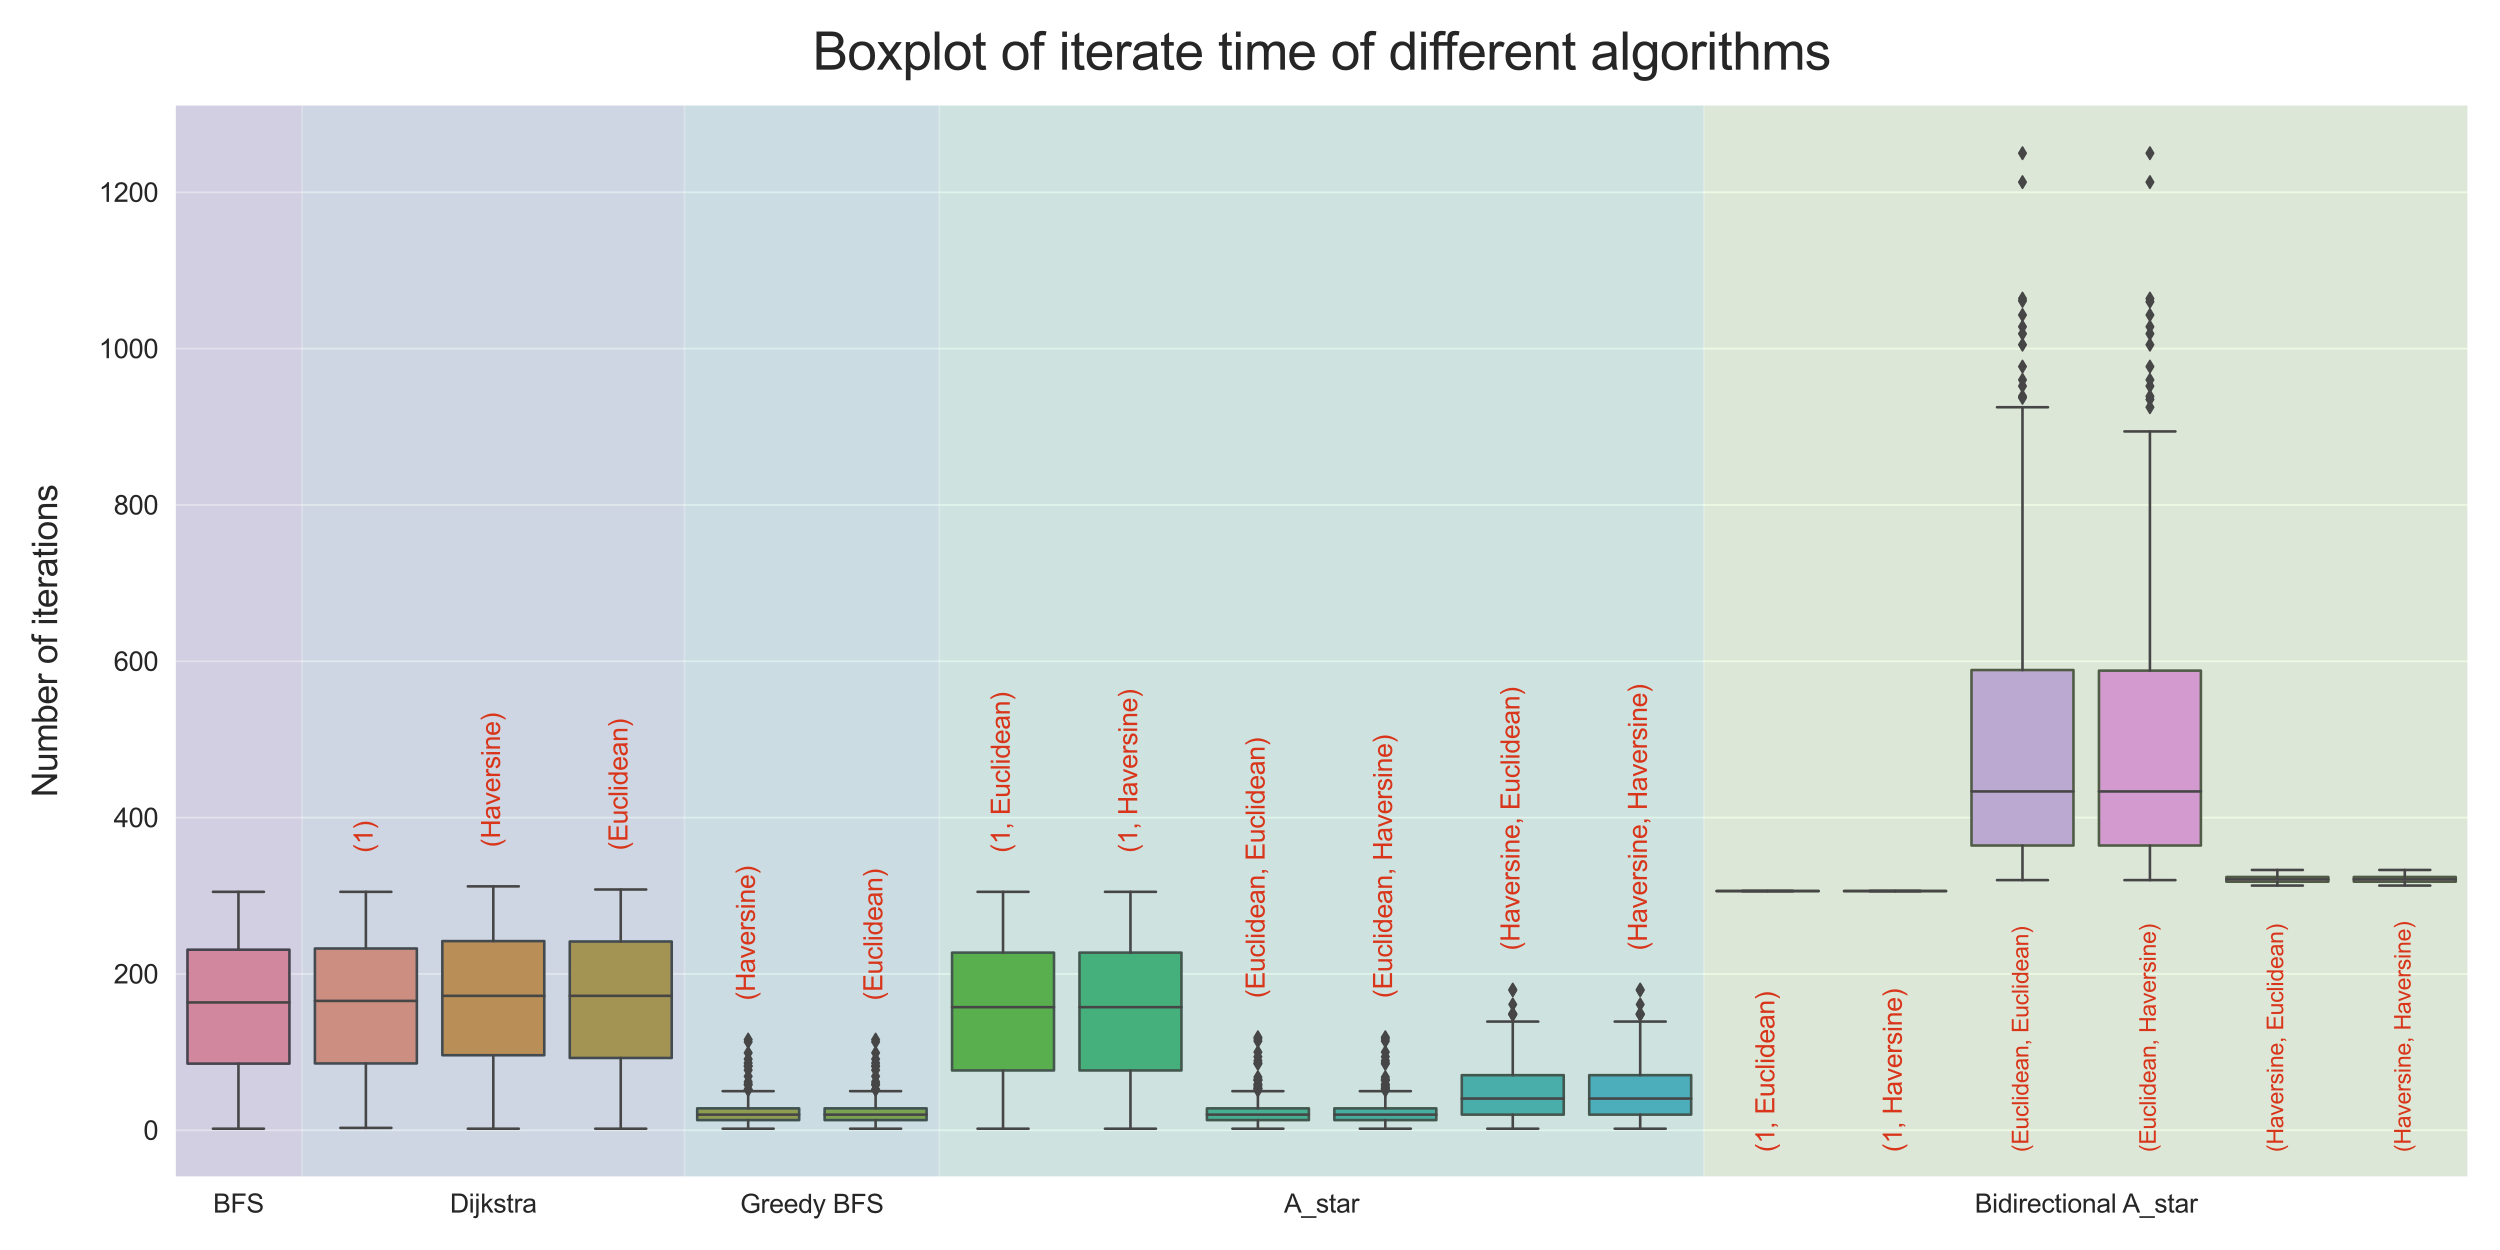 <?xml version="1.0" encoding="utf-8" standalone="no"?>
<!DOCTYPE svg PUBLIC "-//W3C//DTD SVG 1.1//EN"
  "http://www.w3.org/Graphics/SVG/1.1/DTD/svg11.dtd">
<svg xmlns:xlink="http://www.w3.org/1999/xlink" width="1440pt" height="720pt" viewBox="0 0 1440 720" xmlns="http://www.w3.org/2000/svg" version="1.1">
 <defs>
  <style type="text/css">*{stroke-linejoin: round; stroke-linecap: butt}</style>
 </defs>
 <g id="figure_1">
  <g id="patch_1">
   <path d="M 0 720 
L 1440 720 
L 1440 0 
L 0 0 
z
" style="fill: #ffffff"/>
  </g>
  <g id="axes_1">
   <g id="patch_2">
    <path d="M 100.644 678.215 
L 1421.856 678.215 
L 1421.856 60.144 
L 100.644 60.144 
z
" style="fill: #eaeaf2"/>
   </g>
   <g id="matplotlib.axis_1">
    <g id="xtick_1">
     <g id="text_1">
      <!-- BFS -->
      <g style="fill: #262626" transform="translate(122.758 698.452)scale(0.15 -0.15)">
       <defs>
        <path id="ArialMT-42" d="M 469 0 
L 469 4581 
L 2188 4581 
Q 2713 4581 3030 4442 
Q 3347 4303 3526 4014 
Q 3706 3725 3706 3409 
Q 3706 3116 3547 2856 
Q 3388 2597 3066 2438 
Q 3481 2316 3704 2022 
Q 3928 1728 3928 1328 
Q 3928 1006 3792 729 
Q 3656 453 3456 303 
Q 3256 153 2954 76 
Q 2653 0 2216 0 
L 469 0 
z
M 1075 2656 
L 2066 2656 
Q 2469 2656 2644 2709 
Q 2875 2778 2992 2937 
Q 3109 3097 3109 3338 
Q 3109 3566 3000 3739 
Q 2891 3913 2687 3977 
Q 2484 4041 1991 4041 
L 1075 4041 
L 1075 2656 
z
M 1075 541 
L 2216 541 
Q 2509 541 2628 563 
Q 2838 600 2978 687 
Q 3119 775 3209 942 
Q 3300 1109 3300 1328 
Q 3300 1584 3169 1773 
Q 3038 1963 2805 2039 
Q 2572 2116 2134 2116 
L 1075 2116 
L 1075 541 
z
" transform="scale(0.016)"/>
        <path id="ArialMT-46" d="M 525 0 
L 525 4581 
L 3616 4581 
L 3616 4041 
L 1131 4041 
L 1131 2622 
L 3281 2622 
L 3281 2081 
L 1131 2081 
L 1131 0 
L 525 0 
z
" transform="scale(0.016)"/>
        <path id="ArialMT-53" d="M 288 1472 
L 859 1522 
Q 900 1178 1048 958 
Q 1197 738 1509 602 
Q 1822 466 2213 466 
Q 2559 466 2825 569 
Q 3091 672 3220 851 
Q 3350 1031 3350 1244 
Q 3350 1459 3225 1620 
Q 3100 1781 2813 1891 
Q 2628 1963 1997 2114 
Q 1366 2266 1113 2400 
Q 784 2572 623 2826 
Q 463 3081 463 3397 
Q 463 3744 659 4045 
Q 856 4347 1234 4503 
Q 1613 4659 2075 4659 
Q 2584 4659 2973 4495 
Q 3363 4331 3572 4012 
Q 3781 3694 3797 3291 
L 3216 3247 
Q 3169 3681 2898 3903 
Q 2628 4125 2100 4125 
Q 1550 4125 1298 3923 
Q 1047 3722 1047 3438 
Q 1047 3191 1225 3031 
Q 1400 2872 2139 2705 
Q 2878 2538 3153 2413 
Q 3553 2228 3743 1945 
Q 3934 1663 3934 1294 
Q 3934 928 3725 604 
Q 3516 281 3123 101 
Q 2731 -78 2241 -78 
Q 1619 -78 1198 103 
Q 778 284 539 648 
Q 300 1013 288 1472 
z
" transform="scale(0.016)"/>
       </defs>
       <use xlink:href="#ArialMT-42"/>
       <use xlink:href="#ArialMT-46" x="66.699"/>
       <use xlink:href="#ArialMT-53" x="127.783"/>
      </g>
     </g>
    </g>
    <g id="xtick_2">
     <g id="text_2">
      <!-- Dijkstra -->
      <g style="fill: #262626" transform="translate(259.145 698.452)scale(0.15 -0.15)">
       <defs>
        <path id="ArialMT-44" d="M 494 0 
L 494 4581 
L 2072 4581 
Q 2606 4581 2888 4516 
Q 3281 4425 3559 4188 
Q 3922 3881 4101 3404 
Q 4281 2928 4281 2316 
Q 4281 1794 4159 1391 
Q 4038 988 3847 723 
Q 3656 459 3429 307 
Q 3203 156 2883 78 
Q 2563 0 2147 0 
L 494 0 
z
M 1100 541 
L 2078 541 
Q 2531 541 2789 625 
Q 3047 709 3200 863 
Q 3416 1078 3536 1442 
Q 3656 1806 3656 2325 
Q 3656 3044 3420 3430 
Q 3184 3816 2847 3947 
Q 2603 4041 2063 4041 
L 1100 4041 
L 1100 541 
z
" transform="scale(0.016)"/>
        <path id="ArialMT-69" d="M 425 3934 
L 425 4581 
L 988 4581 
L 988 3934 
L 425 3934 
z
M 425 0 
L 425 3319 
L 988 3319 
L 988 0 
L 425 0 
z
" transform="scale(0.016)"/>
        <path id="ArialMT-6a" d="M 419 3928 
L 419 4581 
L 981 4581 
L 981 3928 
L 419 3928 
z
M -294 -1288 
L -188 -809 
Q -19 -853 78 -853 
Q 250 -853 334 -739 
Q 419 -625 419 -169 
L 419 3319 
L 981 3319 
L 981 -181 
Q 981 -794 822 -1034 
Q 619 -1347 147 -1347 
Q -81 -1347 -294 -1288 
z
" transform="scale(0.016)"/>
        <path id="ArialMT-6b" d="M 425 0 
L 425 4581 
L 988 4581 
L 988 1969 
L 2319 3319 
L 3047 3319 
L 1778 2088 
L 3175 0 
L 2481 0 
L 1384 1697 
L 988 1316 
L 988 0 
L 425 0 
z
" transform="scale(0.016)"/>
        <path id="ArialMT-73" d="M 197 991 
L 753 1078 
Q 800 744 1014 566 
Q 1228 388 1613 388 
Q 2000 388 2187 545 
Q 2375 703 2375 916 
Q 2375 1106 2209 1216 
Q 2094 1291 1634 1406 
Q 1016 1563 777 1677 
Q 538 1791 414 1992 
Q 291 2194 291 2438 
Q 291 2659 392 2848 
Q 494 3038 669 3163 
Q 800 3259 1026 3326 
Q 1253 3394 1513 3394 
Q 1903 3394 2198 3281 
Q 2494 3169 2634 2976 
Q 2775 2784 2828 2463 
L 2278 2388 
Q 2241 2644 2061 2787 
Q 1881 2931 1553 2931 
Q 1166 2931 1000 2803 
Q 834 2675 834 2503 
Q 834 2394 903 2306 
Q 972 2216 1119 2156 
Q 1203 2125 1616 2013 
Q 2213 1853 2448 1751 
Q 2684 1650 2818 1456 
Q 2953 1263 2953 975 
Q 2953 694 2789 445 
Q 2625 197 2315 61 
Q 2006 -75 1616 -75 
Q 969 -75 630 194 
Q 291 463 197 991 
z
" transform="scale(0.016)"/>
        <path id="ArialMT-74" d="M 1650 503 
L 1731 6 
Q 1494 -44 1306 -44 
Q 1000 -44 831 53 
Q 663 150 594 308 
Q 525 466 525 972 
L 525 2881 
L 113 2881 
L 113 3319 
L 525 3319 
L 525 4141 
L 1084 4478 
L 1084 3319 
L 1650 3319 
L 1650 2881 
L 1084 2881 
L 1084 941 
Q 1084 700 1114 631 
Q 1144 563 1211 522 
Q 1278 481 1403 481 
Q 1497 481 1650 503 
z
" transform="scale(0.016)"/>
        <path id="ArialMT-72" d="M 416 0 
L 416 3319 
L 922 3319 
L 922 2816 
Q 1116 3169 1280 3281 
Q 1444 3394 1641 3394 
Q 1925 3394 2219 3213 
L 2025 2691 
Q 1819 2813 1613 2813 
Q 1428 2813 1281 2702 
Q 1134 2591 1072 2394 
Q 978 2094 978 1738 
L 978 0 
L 416 0 
z
" transform="scale(0.016)"/>
        <path id="ArialMT-61" d="M 2588 409 
Q 2275 144 1986 34 
Q 1697 -75 1366 -75 
Q 819 -75 525 192 
Q 231 459 231 875 
Q 231 1119 342 1320 
Q 453 1522 633 1644 
Q 813 1766 1038 1828 
Q 1203 1872 1538 1913 
Q 2219 1994 2541 2106 
Q 2544 2222 2544 2253 
Q 2544 2597 2384 2738 
Q 2169 2928 1744 2928 
Q 1347 2928 1158 2789 
Q 969 2650 878 2297 
L 328 2372 
Q 403 2725 575 2942 
Q 747 3159 1072 3276 
Q 1397 3394 1825 3394 
Q 2250 3394 2515 3294 
Q 2781 3194 2906 3042 
Q 3031 2891 3081 2659 
Q 3109 2516 3109 2141 
L 3109 1391 
Q 3109 606 3145 398 
Q 3181 191 3288 0 
L 2700 0 
Q 2613 175 2588 409 
z
M 2541 1666 
Q 2234 1541 1622 1453 
Q 1275 1403 1131 1340 
Q 988 1278 909 1158 
Q 831 1038 831 891 
Q 831 666 1001 516 
Q 1172 366 1500 366 
Q 1825 366 2078 508 
Q 2331 650 2450 897 
Q 2541 1088 2541 1459 
L 2541 1666 
z
" transform="scale(0.016)"/>
       </defs>
       <use xlink:href="#ArialMT-44"/>
       <use xlink:href="#ArialMT-69" x="72.217"/>
       <use xlink:href="#ArialMT-6a" x="94.434"/>
       <use xlink:href="#ArialMT-6b" x="116.65"/>
       <use xlink:href="#ArialMT-73" x="166.65"/>
       <use xlink:href="#ArialMT-74" x="216.65"/>
       <use xlink:href="#ArialMT-72" x="244.434"/>
       <use xlink:href="#ArialMT-61" x="277.734"/>
      </g>
     </g>
    </g>
    <g id="xtick_3">
     <g id="text_3">
      <!-- Greedy BFS -->
      <g style="fill: #262626" transform="translate(426.384 698.635)scale(0.15 -0.15)">
       <defs>
        <path id="ArialMT-47" d="M 2638 1797 
L 2638 2334 
L 4578 2338 
L 4578 638 
Q 4131 281 3656 101 
Q 3181 -78 2681 -78 
Q 2006 -78 1454 211 
Q 903 500 622 1047 
Q 341 1594 341 2269 
Q 341 2938 620 3517 
Q 900 4097 1425 4378 
Q 1950 4659 2634 4659 
Q 3131 4659 3532 4498 
Q 3934 4338 4162 4050 
Q 4391 3763 4509 3300 
L 3963 3150 
Q 3859 3500 3706 3700 
Q 3553 3900 3268 4020 
Q 2984 4141 2638 4141 
Q 2222 4141 1919 4014 
Q 1616 3888 1430 3681 
Q 1244 3475 1141 3228 
Q 966 2803 966 2306 
Q 966 1694 1177 1281 
Q 1388 869 1791 669 
Q 2194 469 2647 469 
Q 3041 469 3416 620 
Q 3791 772 3984 944 
L 3984 1797 
L 2638 1797 
z
" transform="scale(0.016)"/>
        <path id="ArialMT-65" d="M 2694 1069 
L 3275 997 
Q 3138 488 2766 206 
Q 2394 -75 1816 -75 
Q 1088 -75 661 373 
Q 234 822 234 1631 
Q 234 2469 665 2931 
Q 1097 3394 1784 3394 
Q 2450 3394 2872 2941 
Q 3294 2488 3294 1666 
Q 3294 1616 3291 1516 
L 816 1516 
Q 847 969 1125 678 
Q 1403 388 1819 388 
Q 2128 388 2347 550 
Q 2566 713 2694 1069 
z
M 847 1978 
L 2700 1978 
Q 2663 2397 2488 2606 
Q 2219 2931 1791 2931 
Q 1403 2931 1139 2672 
Q 875 2413 847 1978 
z
" transform="scale(0.016)"/>
        <path id="ArialMT-64" d="M 2575 0 
L 2575 419 
Q 2259 -75 1647 -75 
Q 1250 -75 917 144 
Q 584 363 401 755 
Q 219 1147 219 1656 
Q 219 2153 384 2558 
Q 550 2963 881 3178 
Q 1213 3394 1622 3394 
Q 1922 3394 2156 3267 
Q 2391 3141 2538 2938 
L 2538 4581 
L 3097 4581 
L 3097 0 
L 2575 0 
z
M 797 1656 
Q 797 1019 1065 703 
Q 1334 388 1700 388 
Q 2069 388 2326 689 
Q 2584 991 2584 1609 
Q 2584 2291 2321 2609 
Q 2059 2928 1675 2928 
Q 1300 2928 1048 2622 
Q 797 2316 797 1656 
z
" transform="scale(0.016)"/>
        <path id="ArialMT-79" d="M 397 -1278 
L 334 -750 
Q 519 -800 656 -800 
Q 844 -800 956 -737 
Q 1069 -675 1141 -563 
Q 1194 -478 1313 -144 
Q 1328 -97 1363 -6 
L 103 3319 
L 709 3319 
L 1400 1397 
Q 1534 1031 1641 628 
Q 1738 1016 1872 1384 
L 2581 3319 
L 3144 3319 
L 1881 -56 
Q 1678 -603 1566 -809 
Q 1416 -1088 1222 -1217 
Q 1028 -1347 759 -1347 
Q 597 -1347 397 -1278 
z
" transform="scale(0.016)"/>
        <path id="ArialMT-20" transform="scale(0.016)"/>
       </defs>
       <use xlink:href="#ArialMT-47"/>
       <use xlink:href="#ArialMT-72" x="77.783"/>
       <use xlink:href="#ArialMT-65" x="111.084"/>
       <use xlink:href="#ArialMT-65" x="166.699"/>
       <use xlink:href="#ArialMT-64" x="222.314"/>
       <use xlink:href="#ArialMT-79" x="277.93"/>
       <use xlink:href="#ArialMT-20" x="327.93"/>
       <use xlink:href="#ArialMT-42" x="355.713"/>
       <use xlink:href="#ArialMT-46" x="422.412"/>
       <use xlink:href="#ArialMT-53" x="483.496"/>
      </g>
     </g>
    </g>
    <g id="xtick_4">
     <g id="text_4">
      <!-- A_star -->
      <g style="fill: #262626" transform="translate(739.575 698.452)scale(0.15 -0.15)">
       <defs>
        <path id="ArialMT-41" d="M -9 0 
L 1750 4581 
L 2403 4581 
L 4278 0 
L 3588 0 
L 3053 1388 
L 1138 1388 
L 634 0 
L -9 0 
z
M 1313 1881 
L 2866 1881 
L 2388 3150 
Q 2169 3728 2063 4100 
Q 1975 3659 1816 3225 
L 1313 1881 
z
" transform="scale(0.016)"/>
        <path id="ArialMT-5f" d="M -97 -1272 
L -97 -866 
L 3631 -866 
L 3631 -1272 
L -97 -1272 
z
" transform="scale(0.016)"/>
       </defs>
       <use xlink:href="#ArialMT-41"/>
       <use xlink:href="#ArialMT-5f" x="66.699"/>
       <use xlink:href="#ArialMT-73" x="122.314"/>
       <use xlink:href="#ArialMT-74" x="172.314"/>
       <use xlink:href="#ArialMT-61" x="200.098"/>
       <use xlink:href="#ArialMT-72" x="255.713"/>
      </g>
     </g>
    </g>
    <g id="xtick_5">
     <g id="text_5">
      <!-- Bidirectional A_star -->
      <g style="fill: #262626" transform="translate(1137.455 698.452)scale(0.15 -0.15)">
       <defs>
        <path id="ArialMT-63" d="M 2588 1216 
L 3141 1144 
Q 3050 572 2676 248 
Q 2303 -75 1759 -75 
Q 1078 -75 664 370 
Q 250 816 250 1647 
Q 250 2184 428 2587 
Q 606 2991 970 3192 
Q 1334 3394 1763 3394 
Q 2303 3394 2647 3120 
Q 2991 2847 3088 2344 
L 2541 2259 
Q 2463 2594 2264 2762 
Q 2066 2931 1784 2931 
Q 1359 2931 1093 2626 
Q 828 2322 828 1663 
Q 828 994 1084 691 
Q 1341 388 1753 388 
Q 2084 388 2306 591 
Q 2528 794 2588 1216 
z
" transform="scale(0.016)"/>
        <path id="ArialMT-6f" d="M 213 1659 
Q 213 2581 725 3025 
Q 1153 3394 1769 3394 
Q 2453 3394 2887 2945 
Q 3322 2497 3322 1706 
Q 3322 1066 3130 698 
Q 2938 331 2570 128 
Q 2203 -75 1769 -75 
Q 1072 -75 642 372 
Q 213 819 213 1659 
z
M 791 1659 
Q 791 1022 1069 705 
Q 1347 388 1769 388 
Q 2188 388 2466 706 
Q 2744 1025 2744 1678 
Q 2744 2294 2464 2611 
Q 2184 2928 1769 2928 
Q 1347 2928 1069 2612 
Q 791 2297 791 1659 
z
" transform="scale(0.016)"/>
        <path id="ArialMT-6e" d="M 422 0 
L 422 3319 
L 928 3319 
L 928 2847 
Q 1294 3394 1984 3394 
Q 2284 3394 2536 3286 
Q 2788 3178 2913 3003 
Q 3038 2828 3088 2588 
Q 3119 2431 3119 2041 
L 3119 0 
L 2556 0 
L 2556 2019 
Q 2556 2363 2490 2533 
Q 2425 2703 2258 2804 
Q 2091 2906 1866 2906 
Q 1506 2906 1245 2678 
Q 984 2450 984 1813 
L 984 0 
L 422 0 
z
" transform="scale(0.016)"/>
        <path id="ArialMT-6c" d="M 409 0 
L 409 4581 
L 972 4581 
L 972 0 
L 409 0 
z
" transform="scale(0.016)"/>
       </defs>
       <use xlink:href="#ArialMT-42"/>
       <use xlink:href="#ArialMT-69" x="66.699"/>
       <use xlink:href="#ArialMT-64" x="88.916"/>
       <use xlink:href="#ArialMT-69" x="144.531"/>
       <use xlink:href="#ArialMT-72" x="166.748"/>
       <use xlink:href="#ArialMT-65" x="200.049"/>
       <use xlink:href="#ArialMT-63" x="255.664"/>
       <use xlink:href="#ArialMT-74" x="305.664"/>
       <use xlink:href="#ArialMT-69" x="333.447"/>
       <use xlink:href="#ArialMT-6f" x="355.664"/>
       <use xlink:href="#ArialMT-6e" x="411.279"/>
       <use xlink:href="#ArialMT-61" x="466.895"/>
       <use xlink:href="#ArialMT-6c" x="522.51"/>
       <use xlink:href="#ArialMT-20" x="544.727"/>
       <use xlink:href="#ArialMT-41" x="567.01"/>
       <use xlink:href="#ArialMT-5f" x="633.709"/>
       <use xlink:href="#ArialMT-73" x="689.324"/>
       <use xlink:href="#ArialMT-74" x="739.324"/>
       <use xlink:href="#ArialMT-61" x="767.107"/>
       <use xlink:href="#ArialMT-72" x="822.723"/>
      </g>
     </g>
    </g>
   </g>
   <g id="matplotlib.axis_2">
    <g id="ytick_1">
     <g id="line2d_1">
      <path d="M 100.644 651.022 
L 1421.856 651.022 
" clip-path="url(#p85e7267c1b)" style="fill: none; stroke: #ffffff; stroke-linecap: round"/>
     </g>
     <g id="text_6">
      <!-- 0 -->
      <g style="fill: #262626" transform="translate(82.58 656.533)scale(0.154 -0.154)">
       <defs>
        <path id="ArialMT-30" d="M 266 2259 
Q 266 3072 433 3567 
Q 600 4063 929 4331 
Q 1259 4600 1759 4600 
Q 2128 4600 2406 4451 
Q 2684 4303 2865 4023 
Q 3047 3744 3150 3342 
Q 3253 2941 3253 2259 
Q 3253 1453 3087 958 
Q 2922 463 2592 192 
Q 2263 -78 1759 -78 
Q 1097 -78 719 397 
Q 266 969 266 2259 
z
M 844 2259 
Q 844 1131 1108 757 
Q 1372 384 1759 384 
Q 2147 384 2411 759 
Q 2675 1134 2675 2259 
Q 2675 3391 2411 3762 
Q 2147 4134 1753 4134 
Q 1366 4134 1134 3806 
Q 844 3388 844 2259 
z
" transform="scale(0.016)"/>
       </defs>
       <use xlink:href="#ArialMT-30"/>
      </g>
     </g>
    </g>
    <g id="ytick_2">
     <g id="line2d_2">
      <path d="M 100.644 560.976 
L 1421.856 560.976 
" clip-path="url(#p85e7267c1b)" style="fill: none; stroke: #ffffff; stroke-linecap: round"/>
     </g>
     <g id="text_7">
      <!-- 200 -->
      <g style="fill: #262626" transform="translate(65.452 566.488)scale(0.154 -0.154)">
       <defs>
        <path id="ArialMT-32" d="M 3222 541 
L 3222 0 
L 194 0 
Q 188 203 259 391 
Q 375 700 629 1000 
Q 884 1300 1366 1694 
Q 2113 2306 2375 2664 
Q 2638 3022 2638 3341 
Q 2638 3675 2398 3904 
Q 2159 4134 1775 4134 
Q 1369 4134 1125 3890 
Q 881 3647 878 3216 
L 300 3275 
Q 359 3922 746 4261 
Q 1134 4600 1788 4600 
Q 2447 4600 2831 4234 
Q 3216 3869 3216 3328 
Q 3216 3053 3103 2787 
Q 2991 2522 2730 2228 
Q 2469 1934 1863 1422 
Q 1356 997 1212 845 
Q 1069 694 975 541 
L 3222 541 
z
" transform="scale(0.016)"/>
       </defs>
       <use xlink:href="#ArialMT-32"/>
       <use xlink:href="#ArialMT-30" x="55.615"/>
       <use xlink:href="#ArialMT-30" x="111.23"/>
      </g>
     </g>
    </g>
    <g id="ytick_3">
     <g id="line2d_3">
      <path d="M 100.644 470.931 
L 1421.856 470.931 
" clip-path="url(#p85e7267c1b)" style="fill: none; stroke: #ffffff; stroke-linecap: round"/>
     </g>
     <g id="text_8">
      <!-- 400 -->
      <g style="fill: #262626" transform="translate(65.452 476.442)scale(0.154 -0.154)">
       <defs>
        <path id="ArialMT-34" d="M 2069 0 
L 2069 1097 
L 81 1097 
L 81 1613 
L 2172 4581 
L 2631 4581 
L 2631 1613 
L 3250 1613 
L 3250 1097 
L 2631 1097 
L 2631 0 
L 2069 0 
z
M 2069 1613 
L 2069 3678 
L 634 1613 
L 2069 1613 
z
" transform="scale(0.016)"/>
       </defs>
       <use xlink:href="#ArialMT-34"/>
       <use xlink:href="#ArialMT-30" x="55.615"/>
       <use xlink:href="#ArialMT-30" x="111.23"/>
      </g>
     </g>
    </g>
    <g id="ytick_4">
     <g id="line2d_4">
      <path d="M 100.644 380.886 
L 1421.856 380.886 
" clip-path="url(#p85e7267c1b)" style="fill: none; stroke: #ffffff; stroke-linecap: round"/>
     </g>
     <g id="text_9">
      <!-- 600 -->
      <g style="fill: #262626" transform="translate(65.452 386.397)scale(0.154 -0.154)">
       <defs>
        <path id="ArialMT-36" d="M 3184 3459 
L 2625 3416 
Q 2550 3747 2413 3897 
Q 2184 4138 1850 4138 
Q 1581 4138 1378 3988 
Q 1113 3794 959 3422 
Q 806 3050 800 2363 
Q 1003 2672 1297 2822 
Q 1591 2972 1913 2972 
Q 2475 2972 2870 2558 
Q 3266 2144 3266 1488 
Q 3266 1056 3080 686 
Q 2894 316 2569 119 
Q 2244 -78 1831 -78 
Q 1128 -78 684 439 
Q 241 956 241 2144 
Q 241 3472 731 4075 
Q 1159 4600 1884 4600 
Q 2425 4600 2770 4297 
Q 3116 3994 3184 3459 
z
M 888 1484 
Q 888 1194 1011 928 
Q 1134 663 1356 523 
Q 1578 384 1822 384 
Q 2178 384 2434 671 
Q 2691 959 2691 1453 
Q 2691 1928 2437 2201 
Q 2184 2475 1800 2475 
Q 1419 2475 1153 2201 
Q 888 1928 888 1484 
z
" transform="scale(0.016)"/>
       </defs>
       <use xlink:href="#ArialMT-36"/>
       <use xlink:href="#ArialMT-30" x="55.615"/>
       <use xlink:href="#ArialMT-30" x="111.23"/>
      </g>
     </g>
    </g>
    <g id="ytick_5">
     <g id="line2d_5">
      <path d="M 100.644 290.84 
L 1421.856 290.84 
" clip-path="url(#p85e7267c1b)" style="fill: none; stroke: #ffffff; stroke-linecap: round"/>
     </g>
     <g id="text_10">
      <!-- 800 -->
      <g style="fill: #262626" transform="translate(65.452 296.352)scale(0.154 -0.154)">
       <defs>
        <path id="ArialMT-38" d="M 1131 2484 
Q 781 2613 612 2850 
Q 444 3088 444 3419 
Q 444 3919 803 4259 
Q 1163 4600 1759 4600 
Q 2359 4600 2725 4251 
Q 3091 3903 3091 3403 
Q 3091 3084 2923 2848 
Q 2756 2613 2416 2484 
Q 2838 2347 3058 2040 
Q 3278 1734 3278 1309 
Q 3278 722 2862 322 
Q 2447 -78 1769 -78 
Q 1091 -78 675 323 
Q 259 725 259 1325 
Q 259 1772 486 2073 
Q 713 2375 1131 2484 
z
M 1019 3438 
Q 1019 3113 1228 2906 
Q 1438 2700 1772 2700 
Q 2097 2700 2305 2904 
Q 2513 3109 2513 3406 
Q 2513 3716 2298 3927 
Q 2084 4138 1766 4138 
Q 1444 4138 1231 3931 
Q 1019 3725 1019 3438 
z
M 838 1322 
Q 838 1081 952 856 
Q 1066 631 1291 507 
Q 1516 384 1775 384 
Q 2178 384 2440 643 
Q 2703 903 2703 1303 
Q 2703 1709 2433 1975 
Q 2163 2241 1756 2241 
Q 1359 2241 1098 1978 
Q 838 1716 838 1322 
z
" transform="scale(0.016)"/>
       </defs>
       <use xlink:href="#ArialMT-38"/>
       <use xlink:href="#ArialMT-30" x="55.615"/>
       <use xlink:href="#ArialMT-30" x="111.23"/>
      </g>
     </g>
    </g>
    <g id="ytick_6">
     <g id="line2d_6">
      <path d="M 100.644 200.795 
L 1421.856 200.795 
" clip-path="url(#p85e7267c1b)" style="fill: none; stroke: #ffffff; stroke-linecap: round"/>
     </g>
     <g id="text_11">
      <!-- 1000 -->
      <g style="fill: #262626" transform="translate(56.889 206.306)scale(0.154 -0.154)">
       <defs>
        <path id="ArialMT-31" d="M 2384 0 
L 1822 0 
L 1822 3584 
Q 1619 3391 1289 3197 
Q 959 3003 697 2906 
L 697 3450 
Q 1169 3672 1522 3987 
Q 1875 4303 2022 4600 
L 2384 4600 
L 2384 0 
z
" transform="scale(0.016)"/>
       </defs>
       <use xlink:href="#ArialMT-31"/>
       <use xlink:href="#ArialMT-30" x="55.615"/>
       <use xlink:href="#ArialMT-30" x="111.23"/>
       <use xlink:href="#ArialMT-30" x="166.846"/>
      </g>
     </g>
    </g>
    <g id="ytick_7">
     <g id="line2d_7">
      <path d="M 100.644 110.749 
L 1421.856 110.749 
" clip-path="url(#p85e7267c1b)" style="fill: none; stroke: #ffffff; stroke-linecap: round"/>
     </g>
     <g id="text_12">
      <!-- 1200 -->
      <g style="fill: #262626" transform="translate(56.889 116.261)scale(0.154 -0.154)">
       <use xlink:href="#ArialMT-31"/>
       <use xlink:href="#ArialMT-32" x="55.615"/>
       <use xlink:href="#ArialMT-30" x="111.23"/>
       <use xlink:href="#ArialMT-30" x="166.846"/>
      </g>
     </g>
    </g>
    <g id="text_13">
     <!-- Number of iterations -->
     <g style="fill: #262626" transform="translate(32.914 459.212)rotate(-90)scale(0.2 -0.2)">
      <defs>
       <path id="ArialMT-4e" d="M 488 0 
L 488 4581 
L 1109 4581 
L 3516 984 
L 3516 4581 
L 4097 4581 
L 4097 0 
L 3475 0 
L 1069 3600 
L 1069 0 
L 488 0 
z
" transform="scale(0.016)"/>
       <path id="ArialMT-75" d="M 2597 0 
L 2597 488 
Q 2209 -75 1544 -75 
Q 1250 -75 995 37 
Q 741 150 617 320 
Q 494 491 444 738 
Q 409 903 409 1263 
L 409 3319 
L 972 3319 
L 972 1478 
Q 972 1038 1006 884 
Q 1059 663 1231 536 
Q 1403 409 1656 409 
Q 1909 409 2131 539 
Q 2353 669 2445 892 
Q 2538 1116 2538 1541 
L 2538 3319 
L 3100 3319 
L 3100 0 
L 2597 0 
z
" transform="scale(0.016)"/>
       <path id="ArialMT-6d" d="M 422 0 
L 422 3319 
L 925 3319 
L 925 2853 
Q 1081 3097 1340 3245 
Q 1600 3394 1931 3394 
Q 2300 3394 2536 3241 
Q 2772 3088 2869 2813 
Q 3263 3394 3894 3394 
Q 4388 3394 4653 3120 
Q 4919 2847 4919 2278 
L 4919 0 
L 4359 0 
L 4359 2091 
Q 4359 2428 4304 2576 
Q 4250 2725 4106 2815 
Q 3963 2906 3769 2906 
Q 3419 2906 3187 2673 
Q 2956 2441 2956 1928 
L 2956 0 
L 2394 0 
L 2394 2156 
Q 2394 2531 2256 2718 
Q 2119 2906 1806 2906 
Q 1569 2906 1367 2781 
Q 1166 2656 1075 2415 
Q 984 2175 984 1722 
L 984 0 
L 422 0 
z
" transform="scale(0.016)"/>
       <path id="ArialMT-62" d="M 941 0 
L 419 0 
L 419 4581 
L 981 4581 
L 981 2947 
Q 1338 3394 1891 3394 
Q 2197 3394 2470 3270 
Q 2744 3147 2920 2923 
Q 3097 2700 3197 2384 
Q 3297 2069 3297 1709 
Q 3297 856 2875 390 
Q 2453 -75 1863 -75 
Q 1275 -75 941 416 
L 941 0 
z
M 934 1684 
Q 934 1088 1097 822 
Q 1363 388 1816 388 
Q 2184 388 2453 708 
Q 2722 1028 2722 1663 
Q 2722 2313 2464 2622 
Q 2206 2931 1841 2931 
Q 1472 2931 1203 2611 
Q 934 2291 934 1684 
z
" transform="scale(0.016)"/>
       <path id="ArialMT-66" d="M 556 0 
L 556 2881 
L 59 2881 
L 59 3319 
L 556 3319 
L 556 3672 
Q 556 4006 616 4169 
Q 697 4388 901 4523 
Q 1106 4659 1475 4659 
Q 1713 4659 2000 4603 
L 1916 4113 
Q 1741 4144 1584 4144 
Q 1328 4144 1222 4034 
Q 1116 3925 1116 3625 
L 1116 3319 
L 1763 3319 
L 1763 2881 
L 1116 2881 
L 1116 0 
L 556 0 
z
" transform="scale(0.016)"/>
      </defs>
      <use xlink:href="#ArialMT-4e"/>
      <use xlink:href="#ArialMT-75" x="72.217"/>
      <use xlink:href="#ArialMT-6d" x="127.832"/>
      <use xlink:href="#ArialMT-62" x="211.133"/>
      <use xlink:href="#ArialMT-65" x="266.748"/>
      <use xlink:href="#ArialMT-72" x="322.363"/>
      <use xlink:href="#ArialMT-20" x="355.664"/>
      <use xlink:href="#ArialMT-6f" x="383.447"/>
      <use xlink:href="#ArialMT-66" x="439.062"/>
      <use xlink:href="#ArialMT-20" x="466.846"/>
      <use xlink:href="#ArialMT-69" x="494.629"/>
      <use xlink:href="#ArialMT-74" x="516.846"/>
      <use xlink:href="#ArialMT-65" x="544.629"/>
      <use xlink:href="#ArialMT-72" x="600.244"/>
      <use xlink:href="#ArialMT-61" x="633.545"/>
      <use xlink:href="#ArialMT-74" x="689.16"/>
      <use xlink:href="#ArialMT-69" x="716.943"/>
      <use xlink:href="#ArialMT-6f" x="739.16"/>
      <use xlink:href="#ArialMT-6e" x="794.775"/>
      <use xlink:href="#ArialMT-73" x="850.391"/>
     </g>
    </g>
   </g>
   <g id="patch_3">
    <path d="M 107.984 612.64 
L 166.705 612.64 
L 166.705 547.019 
L 107.984 547.019 
L 107.984 612.64 
z
" clip-path="url(#p85e7267c1b)" style="fill: #ea96a3; stroke: #464646; stroke-width: 1.5; stroke-linejoin: miter"/>
   </g>
   <g id="patch_4">
    <path d="M 181.385 612.527 
L 240.105 612.527 
L 240.105 546.344 
L 181.385 546.344 
L 181.385 612.527 
z
" clip-path="url(#p85e7267c1b)" style="fill: #e7957e; stroke: #464646; stroke-width: 1.5; stroke-linejoin: miter"/>
   </g>
   <g id="patch_5">
    <path d="M 254.785 607.8 
L 313.506 607.8 
L 313.506 542.067 
L 254.785 542.067 
L 254.785 607.8 
z
" clip-path="url(#p85e7267c1b)" style="fill: #d1964d; stroke: #464646; stroke-width: 1.5; stroke-linejoin: miter"/>
   </g>
   <g id="patch_6">
    <path d="M 328.186 609.376 
L 386.907 609.376 
L 386.907 542.292 
L 328.186 542.292 
L 328.186 609.376 
z
" clip-path="url(#p85e7267c1b)" style="fill: #b89c49; stroke: #464646; stroke-width: 1.5; stroke-linejoin: miter"/>
   </g>
   <g id="patch_7">
    <path d="M 401.587 645.169 
L 460.307 645.169 
L 460.307 638.415 
L 401.587 638.415 
L 401.587 645.169 
z
" clip-path="url(#p85e7267c1b)" style="fill: #a29f46; stroke: #464646; stroke-width: 1.5; stroke-linejoin: miter"/>
   </g>
   <g id="patch_8">
    <path d="M 474.987 645.169 
L 533.708 645.169 
L 533.708 638.415 
L 474.987 638.415 
L 474.987 645.169 
z
" clip-path="url(#p85e7267c1b)" style="fill: #8ca646; stroke: #464646; stroke-width: 1.5; stroke-linejoin: miter"/>
   </g>
   <g id="patch_9">
    <path d="M 548.388 616.579 
L 607.109 616.579 
L 607.109 548.708 
L 548.388 548.708 
L 548.388 616.579 
z
" clip-path="url(#p85e7267c1b)" style="fill: #60ae47; stroke: #464646; stroke-width: 1.5; stroke-linejoin: miter"/>
   </g>
   <g id="patch_10">
    <path d="M 621.789 616.579 
L 680.509 616.579 
L 680.509 548.708 
L 621.789 548.708 
L 621.789 616.579 
z
" clip-path="url(#p85e7267c1b)" style="fill: #49af7c; stroke: #464646; stroke-width: 1.5; stroke-linejoin: miter"/>
   </g>
   <g id="patch_11">
    <path d="M 695.189 645.169 
L 753.91 645.169 
L 753.91 638.415 
L 695.189 638.415 
L 695.189 645.169 
z
" clip-path="url(#p85e7267c1b)" style="fill: #4aad95; stroke: #464646; stroke-width: 1.5; stroke-linejoin: miter"/>
   </g>
   <g id="patch_12">
    <path d="M 768.59 645.169 
L 827.311 645.169 
L 827.311 638.415 
L 768.59 638.415 
L 768.59 645.169 
z
" clip-path="url(#p85e7267c1b)" style="fill: #4baba4; stroke: #464646; stroke-width: 1.5; stroke-linejoin: miter"/>
   </g>
   <g id="patch_13">
    <path d="M 841.991 642.017 
L 900.711 642.017 
L 900.711 619.281 
L 841.991 619.281 
L 841.991 642.017 
z
" clip-path="url(#p85e7267c1b)" style="fill: #4dabb3; stroke: #464646; stroke-width: 1.5; stroke-linejoin: miter"/>
   </g>
   <g id="patch_14">
    <path d="M 915.391 642.017 
L 974.112 642.017 
L 974.112 619.281 
L 915.391 619.281 
L 915.391 642.017 
z
" clip-path="url(#p85e7267c1b)" style="fill: #51acc7; stroke: #464646; stroke-width: 1.5; stroke-linejoin: miter"/>
   </g>
   <g id="patch_15">
    <path d="M 988.792 513.252 
L 1047.513 513.252 
L 1047.513 513.252 
L 988.792 513.252 
L 988.792 513.252 
z
" clip-path="url(#p85e7267c1b)" style="fill: #6daee2; stroke: #464646; stroke-width: 1.5; stroke-linejoin: miter"/>
   </g>
   <g id="patch_16">
    <path d="M 1062.193 513.252 
L 1120.913 513.252 
L 1120.913 513.252 
L 1062.193 513.252 
L 1062.193 513.252 
z
" clip-path="url(#p85e7267c1b)" style="fill: #a6acea; stroke: #464646; stroke-width: 1.5; stroke-linejoin: miter"/>
   </g>
   <g id="patch_17">
    <path d="M 1135.593 487.027 
L 1194.314 487.027 
L 1194.314 385.951 
L 1135.593 385.951 
L 1135.593 487.027 
z
" clip-path="url(#p85e7267c1b)" style="fill: #c4a1ea; stroke: #464646; stroke-width: 1.5; stroke-linejoin: miter"/>
   </g>
   <g id="patch_18">
    <path d="M 1208.994 487.027 
L 1267.715 487.027 
L 1267.715 386.288 
L 1208.994 386.288 
L 1208.994 487.027 
z
" clip-path="url(#p85e7267c1b)" style="fill: #df8fe7; stroke: #464646; stroke-width: 1.5; stroke-linejoin: miter"/>
   </g>
   <g id="patch_19">
    <path d="M 1282.395 507.85 
L 1341.115 507.85 
L 1341.115 505.148 
L 1282.395 505.148 
L 1282.395 507.85 
z
" clip-path="url(#p85e7267c1b)" style="fill: #e88ed1; stroke: #464646; stroke-width: 1.5; stroke-linejoin: miter"/>
   </g>
   <g id="patch_20">
    <path d="M 1355.795 507.85 
L 1414.516 507.85 
L 1414.516 505.148 
L 1355.795 505.148 
L 1355.795 507.85 
z
" clip-path="url(#p85e7267c1b)" style="fill: #e992bb; stroke: #464646; stroke-width: 1.5; stroke-linejoin: miter"/>
   </g>
   <g id="patch_21">
    <path d="M 63.944 678.215 
L 63.944 60.144 
L 174.045 60.144 
L 174.045 678.215 
z
" clip-path="url(#p85e7267c1b)" style="fill: #443983; opacity: 0.15; stroke: #ffffff; stroke-linejoin: miter"/>
   </g>
   <g id="patch_22">
    <path d="M 174.045 678.215 
L 174.045 60.144 
L 394.247 60.144 
L 394.247 678.215 
z
" clip-path="url(#p85e7267c1b)" style="fill: #31688e; opacity: 0.15; stroke: #ffffff; stroke-linejoin: miter"/>
   </g>
   <g id="patch_23">
    <path d="M 394.247 678.215 
L 394.247 60.144 
L 541.048 60.144 
L 541.048 678.215 
z
" clip-path="url(#p85e7267c1b)" style="fill: #21918c; opacity: 0.15; stroke: #ffffff; stroke-linejoin: miter"/>
   </g>
   <g id="patch_24">
    <path d="M 541.048 678.215 
L 541.048 60.144 
L 981.452 60.144 
L 981.452 678.215 
z
" clip-path="url(#p85e7267c1b)" style="fill: #35b779; opacity: 0.15; stroke: #ffffff; stroke-linejoin: miter"/>
   </g>
   <g id="patch_25">
    <path d="M 981.452 678.215 
L 981.452 60.144 
L 1421.856 60.144 
L 1421.856 678.215 
z
" clip-path="url(#p85e7267c1b)" style="fill: #90d743; opacity: 0.15; stroke: #ffffff; stroke-linejoin: miter"/>
   </g>
   <g id="line2d_8">
    <path d="M 137.344 612.64 
L 137.344 650.121 
" clip-path="url(#p85e7267c1b)" style="fill: none; stroke: #464646; stroke-width: 1.5; stroke-linecap: round"/>
   </g>
   <g id="line2d_9">
    <path d="M 137.344 547.019 
L 137.344 513.702 
" clip-path="url(#p85e7267c1b)" style="fill: none; stroke: #464646; stroke-width: 1.5; stroke-linecap: round"/>
   </g>
   <g id="line2d_10">
    <path d="M 122.664 650.121 
L 152.024 650.121 
" clip-path="url(#p85e7267c1b)" style="fill: none; stroke: #464646; stroke-width: 1.5; stroke-linecap: round"/>
   </g>
   <g id="line2d_11">
    <path d="M 122.664 513.702 
L 152.024 513.702 
" clip-path="url(#p85e7267c1b)" style="fill: none; stroke: #464646; stroke-width: 1.5; stroke-linecap: round"/>
   </g>
   <g id="line2d_12"/>
   <g id="line2d_13">
    <path d="M 210.745 612.527 
L 210.745 649.671 
" clip-path="url(#p85e7267c1b)" style="fill: none; stroke: #464646; stroke-width: 1.5; stroke-linecap: round"/>
   </g>
   <g id="line2d_14">
    <path d="M 210.745 546.344 
L 210.745 513.702 
" clip-path="url(#p85e7267c1b)" style="fill: none; stroke: #464646; stroke-width: 1.5; stroke-linecap: round"/>
   </g>
   <g id="line2d_15">
    <path d="M 196.065 649.671 
L 225.425 649.671 
" clip-path="url(#p85e7267c1b)" style="fill: none; stroke: #464646; stroke-width: 1.5; stroke-linecap: round"/>
   </g>
   <g id="line2d_16">
    <path d="M 196.065 513.702 
L 225.425 513.702 
" clip-path="url(#p85e7267c1b)" style="fill: none; stroke: #464646; stroke-width: 1.5; stroke-linecap: round"/>
   </g>
   <g id="line2d_17"/>
   <g id="line2d_18">
    <path d="M 284.146 607.8 
L 284.146 650.121 
" clip-path="url(#p85e7267c1b)" style="fill: none; stroke: #464646; stroke-width: 1.5; stroke-linecap: round"/>
   </g>
   <g id="line2d_19">
    <path d="M 284.146 542.067 
L 284.146 510.551 
" clip-path="url(#p85e7267c1b)" style="fill: none; stroke: #464646; stroke-width: 1.5; stroke-linecap: round"/>
   </g>
   <g id="line2d_20">
    <path d="M 269.466 650.121 
L 298.826 650.121 
" clip-path="url(#p85e7267c1b)" style="fill: none; stroke: #464646; stroke-width: 1.5; stroke-linecap: round"/>
   </g>
   <g id="line2d_21">
    <path d="M 269.466 510.551 
L 298.826 510.551 
" clip-path="url(#p85e7267c1b)" style="fill: none; stroke: #464646; stroke-width: 1.5; stroke-linecap: round"/>
   </g>
   <g id="line2d_22"/>
   <g id="line2d_23">
    <path d="M 357.546 609.376 
L 357.546 650.121 
" clip-path="url(#p85e7267c1b)" style="fill: none; stroke: #464646; stroke-width: 1.5; stroke-linecap: round"/>
   </g>
   <g id="line2d_24">
    <path d="M 357.546 542.292 
L 357.546 512.352 
" clip-path="url(#p85e7267c1b)" style="fill: none; stroke: #464646; stroke-width: 1.5; stroke-linecap: round"/>
   </g>
   <g id="line2d_25">
    <path d="M 342.866 650.121 
L 372.226 650.121 
" clip-path="url(#p85e7267c1b)" style="fill: none; stroke: #464646; stroke-width: 1.5; stroke-linecap: round"/>
   </g>
   <g id="line2d_26">
    <path d="M 342.866 512.352 
L 372.226 512.352 
" clip-path="url(#p85e7267c1b)" style="fill: none; stroke: #464646; stroke-width: 1.5; stroke-linecap: round"/>
   </g>
   <g id="line2d_27"/>
   <g id="line2d_28">
    <path d="M 430.947 645.169 
L 430.947 650.121 
" clip-path="url(#p85e7267c1b)" style="fill: none; stroke: #464646; stroke-width: 1.5; stroke-linecap: round"/>
   </g>
   <g id="line2d_29">
    <path d="M 430.947 638.415 
L 430.947 628.51 
" clip-path="url(#p85e7267c1b)" style="fill: none; stroke: #464646; stroke-width: 1.5; stroke-linecap: round"/>
   </g>
   <g id="line2d_30">
    <path d="M 416.267 650.121 
L 445.627 650.121 
" clip-path="url(#p85e7267c1b)" style="fill: none; stroke: #464646; stroke-width: 1.5; stroke-linecap: round"/>
   </g>
   <g id="line2d_31">
    <path d="M 416.267 628.51 
L 445.627 628.51 
" clip-path="url(#p85e7267c1b)" style="fill: none; stroke: #464646; stroke-width: 1.5; stroke-linecap: round"/>
   </g>
   <g id="line2d_32">
    <defs>
     <path id="m81e48ab686" d="M 0 3.536 
L 2.121 0 
L 0 -3.536 
L -2.121 0 
z
" style="stroke: #464646; stroke-linejoin: miter"/>
    </defs>
    <g clip-path="url(#p85e7267c1b)">
     <use xlink:href="#m81e48ab686" x="430.947" y="624.458" style="fill: #464646; stroke: #464646; stroke-linejoin: miter"/>
     <use xlink:href="#m81e48ab686" x="430.947" y="623.108" style="fill: #464646; stroke: #464646; stroke-linejoin: miter"/>
     <use xlink:href="#m81e48ab686" x="430.947" y="612.302" style="fill: #464646; stroke: #464646; stroke-linejoin: miter"/>
     <use xlink:href="#m81e48ab686" x="430.947" y="610.051" style="fill: #464646; stroke: #464646; stroke-linejoin: miter"/>
     <use xlink:href="#m81e48ab686" x="430.947" y="627.61" style="fill: #464646; stroke: #464646; stroke-linejoin: miter"/>
     <use xlink:href="#m81e48ab686" x="430.947" y="614.103" style="fill: #464646; stroke: #464646; stroke-linejoin: miter"/>
     <use xlink:href="#m81e48ab686" x="430.947" y="619.956" style="fill: #464646; stroke: #464646; stroke-linejoin: miter"/>
     <use xlink:href="#m81e48ab686" x="430.947" y="606.449" style="fill: #464646; stroke: #464646; stroke-linejoin: miter"/>
     <use xlink:href="#m81e48ab686" x="430.947" y="624.909" style="fill: #464646; stroke: #464646; stroke-linejoin: miter"/>
     <use xlink:href="#m81e48ab686" x="430.947" y="614.103" style="fill: #464646; stroke: #464646; stroke-linejoin: miter"/>
     <use xlink:href="#m81e48ab686" x="430.947" y="600.146" style="fill: #464646; stroke: #464646; stroke-linejoin: miter"/>
     <use xlink:href="#m81e48ab686" x="430.947" y="627.61" style="fill: #464646; stroke: #464646; stroke-linejoin: miter"/>
     <use xlink:href="#m81e48ab686" x="430.947" y="598.795" style="fill: #464646; stroke: #464646; stroke-linejoin: miter"/>
     <use xlink:href="#m81e48ab686" x="430.947" y="616.354" style="fill: #464646; stroke: #464646; stroke-linejoin: miter"/>
    </g>
   </g>
   <g id="line2d_33">
    <path d="M 504.348 645.169 
L 504.348 650.121 
" clip-path="url(#p85e7267c1b)" style="fill: none; stroke: #464646; stroke-width: 1.5; stroke-linecap: round"/>
   </g>
   <g id="line2d_34">
    <path d="M 504.348 638.415 
L 504.348 628.51 
" clip-path="url(#p85e7267c1b)" style="fill: none; stroke: #464646; stroke-width: 1.5; stroke-linecap: round"/>
   </g>
   <g id="line2d_35">
    <path d="M 489.668 650.121 
L 519.028 650.121 
" clip-path="url(#p85e7267c1b)" style="fill: none; stroke: #464646; stroke-width: 1.5; stroke-linecap: round"/>
   </g>
   <g id="line2d_36">
    <path d="M 489.668 628.51 
L 519.028 628.51 
" clip-path="url(#p85e7267c1b)" style="fill: none; stroke: #464646; stroke-width: 1.5; stroke-linecap: round"/>
   </g>
   <g id="line2d_37">
    <g clip-path="url(#p85e7267c1b)">
     <use xlink:href="#m81e48ab686" x="504.348" y="624.458" style="fill: #464646; stroke: #464646; stroke-linejoin: miter"/>
     <use xlink:href="#m81e48ab686" x="504.348" y="623.108" style="fill: #464646; stroke: #464646; stroke-linejoin: miter"/>
     <use xlink:href="#m81e48ab686" x="504.348" y="612.302" style="fill: #464646; stroke: #464646; stroke-linejoin: miter"/>
     <use xlink:href="#m81e48ab686" x="504.348" y="610.051" style="fill: #464646; stroke: #464646; stroke-linejoin: miter"/>
     <use xlink:href="#m81e48ab686" x="504.348" y="627.61" style="fill: #464646; stroke: #464646; stroke-linejoin: miter"/>
     <use xlink:href="#m81e48ab686" x="504.348" y="614.103" style="fill: #464646; stroke: #464646; stroke-linejoin: miter"/>
     <use xlink:href="#m81e48ab686" x="504.348" y="619.956" style="fill: #464646; stroke: #464646; stroke-linejoin: miter"/>
     <use xlink:href="#m81e48ab686" x="504.348" y="606.449" style="fill: #464646; stroke: #464646; stroke-linejoin: miter"/>
     <use xlink:href="#m81e48ab686" x="504.348" y="624.909" style="fill: #464646; stroke: #464646; stroke-linejoin: miter"/>
     <use xlink:href="#m81e48ab686" x="504.348" y="614.103" style="fill: #464646; stroke: #464646; stroke-linejoin: miter"/>
     <use xlink:href="#m81e48ab686" x="504.348" y="600.146" style="fill: #464646; stroke: #464646; stroke-linejoin: miter"/>
     <use xlink:href="#m81e48ab686" x="504.348" y="627.61" style="fill: #464646; stroke: #464646; stroke-linejoin: miter"/>
     <use xlink:href="#m81e48ab686" x="504.348" y="598.795" style="fill: #464646; stroke: #464646; stroke-linejoin: miter"/>
     <use xlink:href="#m81e48ab686" x="504.348" y="616.354" style="fill: #464646; stroke: #464646; stroke-linejoin: miter"/>
    </g>
   </g>
   <g id="line2d_38">
    <path d="M 577.748 616.579 
L 577.748 650.121 
" clip-path="url(#p85e7267c1b)" style="fill: none; stroke: #464646; stroke-width: 1.5; stroke-linecap: round"/>
   </g>
   <g id="line2d_39">
    <path d="M 577.748 548.708 
L 577.748 513.702 
" clip-path="url(#p85e7267c1b)" style="fill: none; stroke: #464646; stroke-width: 1.5; stroke-linecap: round"/>
   </g>
   <g id="line2d_40">
    <path d="M 563.068 650.121 
L 592.428 650.121 
" clip-path="url(#p85e7267c1b)" style="fill: none; stroke: #464646; stroke-width: 1.5; stroke-linecap: round"/>
   </g>
   <g id="line2d_41">
    <path d="M 563.068 513.702 
L 592.428 513.702 
" clip-path="url(#p85e7267c1b)" style="fill: none; stroke: #464646; stroke-width: 1.5; stroke-linecap: round"/>
   </g>
   <g id="line2d_42"/>
   <g id="line2d_43">
    <path d="M 651.149 616.579 
L 651.149 650.121 
" clip-path="url(#p85e7267c1b)" style="fill: none; stroke: #464646; stroke-width: 1.5; stroke-linecap: round"/>
   </g>
   <g id="line2d_44">
    <path d="M 651.149 548.708 
L 651.149 513.702 
" clip-path="url(#p85e7267c1b)" style="fill: none; stroke: #464646; stroke-width: 1.5; stroke-linecap: round"/>
   </g>
   <g id="line2d_45">
    <path d="M 636.469 650.121 
L 665.829 650.121 
" clip-path="url(#p85e7267c1b)" style="fill: none; stroke: #464646; stroke-width: 1.5; stroke-linecap: round"/>
   </g>
   <g id="line2d_46">
    <path d="M 636.469 513.702 
L 665.829 513.702 
" clip-path="url(#p85e7267c1b)" style="fill: none; stroke: #464646; stroke-width: 1.5; stroke-linecap: round"/>
   </g>
   <g id="line2d_47"/>
   <g id="line2d_48">
    <path d="M 724.55 645.169 
L 724.55 650.121 
" clip-path="url(#p85e7267c1b)" style="fill: none; stroke: #464646; stroke-width: 1.5; stroke-linecap: round"/>
   </g>
   <g id="line2d_49">
    <path d="M 724.55 638.415 
L 724.55 628.51 
" clip-path="url(#p85e7267c1b)" style="fill: none; stroke: #464646; stroke-width: 1.5; stroke-linecap: round"/>
   </g>
   <g id="line2d_50">
    <path d="M 709.87 650.121 
L 739.23 650.121 
" clip-path="url(#p85e7267c1b)" style="fill: none; stroke: #464646; stroke-width: 1.5; stroke-linecap: round"/>
   </g>
   <g id="line2d_51">
    <path d="M 709.87 628.51 
L 739.23 628.51 
" clip-path="url(#p85e7267c1b)" style="fill: none; stroke: #464646; stroke-width: 1.5; stroke-linecap: round"/>
   </g>
   <g id="line2d_52">
    <g clip-path="url(#p85e7267c1b)">
     <use xlink:href="#m81e48ab686" x="724.55" y="626.709" style="fill: #464646; stroke: #464646; stroke-linejoin: miter"/>
     <use xlink:href="#m81e48ab686" x="724.55" y="624.458" style="fill: #464646; stroke: #464646; stroke-linejoin: miter"/>
     <use xlink:href="#m81e48ab686" x="724.55" y="622.207" style="fill: #464646; stroke: #464646; stroke-linejoin: miter"/>
     <use xlink:href="#m81e48ab686" x="724.55" y="612.302" style="fill: #464646; stroke: #464646; stroke-linejoin: miter"/>
     <use xlink:href="#m81e48ab686" x="724.55" y="608.7" style="fill: #464646; stroke: #464646; stroke-linejoin: miter"/>
     <use xlink:href="#m81e48ab686" x="724.55" y="627.16" style="fill: #464646; stroke: #464646; stroke-linejoin: miter"/>
     <use xlink:href="#m81e48ab686" x="724.55" y="625.809" style="fill: #464646; stroke: #464646; stroke-linejoin: miter"/>
     <use xlink:href="#m81e48ab686" x="724.55" y="597.445" style="fill: #464646; stroke: #464646; stroke-linejoin: miter"/>
     <use xlink:href="#m81e48ab686" x="724.55" y="620.406" style="fill: #464646; stroke: #464646; stroke-linejoin: miter"/>
     <use xlink:href="#m81e48ab686" x="724.55" y="605.999" style="fill: #464646; stroke: #464646; stroke-linejoin: miter"/>
     <use xlink:href="#m81e48ab686" x="724.55" y="624.909" style="fill: #464646; stroke: #464646; stroke-linejoin: miter"/>
     <use xlink:href="#m81e48ab686" x="724.55" y="612.752" style="fill: #464646; stroke: #464646; stroke-linejoin: miter"/>
     <use xlink:href="#m81e48ab686" x="724.55" y="628.06" style="fill: #464646; stroke: #464646; stroke-linejoin: miter"/>
     <use xlink:href="#m81e48ab686" x="724.55" y="622.207" style="fill: #464646; stroke: #464646; stroke-linejoin: miter"/>
     <use xlink:href="#m81e48ab686" x="724.55" y="599.696" style="fill: #464646; stroke: #464646; stroke-linejoin: miter"/>
     <use xlink:href="#m81e48ab686" x="724.55" y="627.16" style="fill: #464646; stroke: #464646; stroke-linejoin: miter"/>
     <use xlink:href="#m81e48ab686" x="724.55" y="621.757" style="fill: #464646; stroke: #464646; stroke-linejoin: miter"/>
     <use xlink:href="#m81e48ab686" x="724.55" y="598.345" style="fill: #464646; stroke: #464646; stroke-linejoin: miter"/>
     <use xlink:href="#m81e48ab686" x="724.55" y="610.951" style="fill: #464646; stroke: #464646; stroke-linejoin: miter"/>
    </g>
   </g>
   <g id="line2d_53">
    <path d="M 797.95 645.169 
L 797.95 650.121 
" clip-path="url(#p85e7267c1b)" style="fill: none; stroke: #464646; stroke-width: 1.5; stroke-linecap: round"/>
   </g>
   <g id="line2d_54">
    <path d="M 797.95 638.415 
L 797.95 628.51 
" clip-path="url(#p85e7267c1b)" style="fill: none; stroke: #464646; stroke-width: 1.5; stroke-linecap: round"/>
   </g>
   <g id="line2d_55">
    <path d="M 783.27 650.121 
L 812.63 650.121 
" clip-path="url(#p85e7267c1b)" style="fill: none; stroke: #464646; stroke-width: 1.5; stroke-linecap: round"/>
   </g>
   <g id="line2d_56">
    <path d="M 783.27 628.51 
L 812.63 628.51 
" clip-path="url(#p85e7267c1b)" style="fill: none; stroke: #464646; stroke-width: 1.5; stroke-linecap: round"/>
   </g>
   <g id="line2d_57">
    <g clip-path="url(#p85e7267c1b)">
     <use xlink:href="#m81e48ab686" x="797.95" y="626.709" style="fill: #464646; stroke: #464646; stroke-linejoin: miter"/>
     <use xlink:href="#m81e48ab686" x="797.95" y="624.458" style="fill: #464646; stroke: #464646; stroke-linejoin: miter"/>
     <use xlink:href="#m81e48ab686" x="797.95" y="622.207" style="fill: #464646; stroke: #464646; stroke-linejoin: miter"/>
     <use xlink:href="#m81e48ab686" x="797.95" y="612.302" style="fill: #464646; stroke: #464646; stroke-linejoin: miter"/>
     <use xlink:href="#m81e48ab686" x="797.95" y="608.7" style="fill: #464646; stroke: #464646; stroke-linejoin: miter"/>
     <use xlink:href="#m81e48ab686" x="797.95" y="627.16" style="fill: #464646; stroke: #464646; stroke-linejoin: miter"/>
     <use xlink:href="#m81e48ab686" x="797.95" y="625.809" style="fill: #464646; stroke: #464646; stroke-linejoin: miter"/>
     <use xlink:href="#m81e48ab686" x="797.95" y="597.445" style="fill: #464646; stroke: #464646; stroke-linejoin: miter"/>
     <use xlink:href="#m81e48ab686" x="797.95" y="620.406" style="fill: #464646; stroke: #464646; stroke-linejoin: miter"/>
     <use xlink:href="#m81e48ab686" x="797.95" y="605.999" style="fill: #464646; stroke: #464646; stroke-linejoin: miter"/>
     <use xlink:href="#m81e48ab686" x="797.95" y="624.909" style="fill: #464646; stroke: #464646; stroke-linejoin: miter"/>
     <use xlink:href="#m81e48ab686" x="797.95" y="612.752" style="fill: #464646; stroke: #464646; stroke-linejoin: miter"/>
     <use xlink:href="#m81e48ab686" x="797.95" y="628.06" style="fill: #464646; stroke: #464646; stroke-linejoin: miter"/>
     <use xlink:href="#m81e48ab686" x="797.95" y="622.207" style="fill: #464646; stroke: #464646; stroke-linejoin: miter"/>
     <use xlink:href="#m81e48ab686" x="797.95" y="599.696" style="fill: #464646; stroke: #464646; stroke-linejoin: miter"/>
     <use xlink:href="#m81e48ab686" x="797.95" y="627.16" style="fill: #464646; stroke: #464646; stroke-linejoin: miter"/>
     <use xlink:href="#m81e48ab686" x="797.95" y="621.757" style="fill: #464646; stroke: #464646; stroke-linejoin: miter"/>
     <use xlink:href="#m81e48ab686" x="797.95" y="598.345" style="fill: #464646; stroke: #464646; stroke-linejoin: miter"/>
     <use xlink:href="#m81e48ab686" x="797.95" y="610.951" style="fill: #464646; stroke: #464646; stroke-linejoin: miter"/>
    </g>
   </g>
   <g id="line2d_58">
    <path d="M 871.351 642.017 
L 871.351 650.121 
" clip-path="url(#p85e7267c1b)" style="fill: none; stroke: #464646; stroke-width: 1.5; stroke-linecap: round"/>
   </g>
   <g id="line2d_59">
    <path d="M 871.351 619.281 
L 871.351 588.44 
" clip-path="url(#p85e7267c1b)" style="fill: none; stroke: #464646; stroke-width: 1.5; stroke-linecap: round"/>
   </g>
   <g id="line2d_60">
    <path d="M 856.671 650.121 
L 886.031 650.121 
" clip-path="url(#p85e7267c1b)" style="fill: none; stroke: #464646; stroke-width: 1.5; stroke-linecap: round"/>
   </g>
   <g id="line2d_61">
    <path d="M 856.671 588.44 
L 886.031 588.44 
" clip-path="url(#p85e7267c1b)" style="fill: none; stroke: #464646; stroke-width: 1.5; stroke-linecap: round"/>
   </g>
   <g id="line2d_62">
    <g clip-path="url(#p85e7267c1b)">
     <use xlink:href="#m81e48ab686" x="871.351" y="583.938" style="fill: #464646; stroke: #464646; stroke-linejoin: miter"/>
     <use xlink:href="#m81e48ab686" x="871.351" y="578.535" style="fill: #464646; stroke: #464646; stroke-linejoin: miter"/>
     <use xlink:href="#m81e48ab686" x="871.351" y="570.431" style="fill: #464646; stroke: #464646; stroke-linejoin: miter"/>
     <use xlink:href="#m81e48ab686" x="871.351" y="584.388" style="fill: #464646; stroke: #464646; stroke-linejoin: miter"/>
     <use xlink:href="#m81e48ab686" x="871.351" y="584.388" style="fill: #464646; stroke: #464646; stroke-linejoin: miter"/>
     <use xlink:href="#m81e48ab686" x="871.351" y="569.981" style="fill: #464646; stroke: #464646; stroke-linejoin: miter"/>
     <use xlink:href="#m81e48ab686" x="871.351" y="583.938" style="fill: #464646; stroke: #464646; stroke-linejoin: miter"/>
    </g>
   </g>
   <g id="line2d_63">
    <path d="M 944.752 642.017 
L 944.752 650.121 
" clip-path="url(#p85e7267c1b)" style="fill: none; stroke: #464646; stroke-width: 1.5; stroke-linecap: round"/>
   </g>
   <g id="line2d_64">
    <path d="M 944.752 619.281 
L 944.752 588.44 
" clip-path="url(#p85e7267c1b)" style="fill: none; stroke: #464646; stroke-width: 1.5; stroke-linecap: round"/>
   </g>
   <g id="line2d_65">
    <path d="M 930.072 650.121 
L 959.432 650.121 
" clip-path="url(#p85e7267c1b)" style="fill: none; stroke: #464646; stroke-width: 1.5; stroke-linecap: round"/>
   </g>
   <g id="line2d_66">
    <path d="M 930.072 588.44 
L 959.432 588.44 
" clip-path="url(#p85e7267c1b)" style="fill: none; stroke: #464646; stroke-width: 1.5; stroke-linecap: round"/>
   </g>
   <g id="line2d_67">
    <g clip-path="url(#p85e7267c1b)">
     <use xlink:href="#m81e48ab686" x="944.752" y="583.938" style="fill: #464646; stroke: #464646; stroke-linejoin: miter"/>
     <use xlink:href="#m81e48ab686" x="944.752" y="578.535" style="fill: #464646; stroke: #464646; stroke-linejoin: miter"/>
     <use xlink:href="#m81e48ab686" x="944.752" y="570.431" style="fill: #464646; stroke: #464646; stroke-linejoin: miter"/>
     <use xlink:href="#m81e48ab686" x="944.752" y="584.388" style="fill: #464646; stroke: #464646; stroke-linejoin: miter"/>
     <use xlink:href="#m81e48ab686" x="944.752" y="584.388" style="fill: #464646; stroke: #464646; stroke-linejoin: miter"/>
     <use xlink:href="#m81e48ab686" x="944.752" y="569.981" style="fill: #464646; stroke: #464646; stroke-linejoin: miter"/>
     <use xlink:href="#m81e48ab686" x="944.752" y="583.938" style="fill: #464646; stroke: #464646; stroke-linejoin: miter"/>
    </g>
   </g>
   <g id="line2d_68">
    <path d="M 1018.152 513.252 
L 1018.152 513.252 
" clip-path="url(#p85e7267c1b)" style="fill: none; stroke: #464646; stroke-width: 1.5; stroke-linecap: round"/>
   </g>
   <g id="line2d_69">
    <path d="M 1018.152 513.252 
L 1018.152 513.252 
" clip-path="url(#p85e7267c1b)" style="fill: none; stroke: #464646; stroke-width: 1.5; stroke-linecap: round"/>
   </g>
   <g id="line2d_70">
    <path d="M 1003.472 513.252 
L 1032.832 513.252 
" clip-path="url(#p85e7267c1b)" style="fill: none; stroke: #464646; stroke-width: 1.5; stroke-linecap: round"/>
   </g>
   <g id="line2d_71">
    <path d="M 1003.472 513.252 
L 1032.832 513.252 
" clip-path="url(#p85e7267c1b)" style="fill: none; stroke: #464646; stroke-width: 1.5; stroke-linecap: round"/>
   </g>
   <g id="line2d_72"/>
   <g id="line2d_73">
    <path d="M 1091.553 513.252 
L 1091.553 513.252 
" clip-path="url(#p85e7267c1b)" style="fill: none; stroke: #464646; stroke-width: 1.5; stroke-linecap: round"/>
   </g>
   <g id="line2d_74">
    <path d="M 1091.553 513.252 
L 1091.553 513.252 
" clip-path="url(#p85e7267c1b)" style="fill: none; stroke: #464646; stroke-width: 1.5; stroke-linecap: round"/>
   </g>
   <g id="line2d_75">
    <path d="M 1076.873 513.252 
L 1106.233 513.252 
" clip-path="url(#p85e7267c1b)" style="fill: none; stroke: #464646; stroke-width: 1.5; stroke-linecap: round"/>
   </g>
   <g id="line2d_76">
    <path d="M 1076.873 513.252 
L 1106.233 513.252 
" clip-path="url(#p85e7267c1b)" style="fill: none; stroke: #464646; stroke-width: 1.5; stroke-linecap: round"/>
   </g>
   <g id="line2d_77"/>
   <g id="line2d_78">
    <path d="M 1164.954 487.027 
L 1164.954 506.949 
" clip-path="url(#p85e7267c1b)" style="fill: none; stroke: #464646; stroke-width: 1.5; stroke-linecap: round"/>
   </g>
   <g id="line2d_79">
    <path d="M 1164.954 385.951 
L 1164.954 234.562 
" clip-path="url(#p85e7267c1b)" style="fill: none; stroke: #464646; stroke-width: 1.5; stroke-linecap: round"/>
   </g>
   <g id="line2d_80">
    <path d="M 1150.274 506.949 
L 1179.634 506.949 
" clip-path="url(#p85e7267c1b)" style="fill: none; stroke: #464646; stroke-width: 1.5; stroke-linecap: round"/>
   </g>
   <g id="line2d_81">
    <path d="M 1150.274 234.562 
L 1179.634 234.562 
" clip-path="url(#p85e7267c1b)" style="fill: none; stroke: #464646; stroke-width: 1.5; stroke-linecap: round"/>
   </g>
   <g id="line2d_82">
    <g clip-path="url(#p85e7267c1b)">
     <use xlink:href="#m81e48ab686" x="1164.954" y="171.98" style="fill: #464646; stroke: #464646; stroke-linejoin: miter"/>
     <use xlink:href="#m81e48ab686" x="1164.954" y="181.435" style="fill: #464646; stroke: #464646; stroke-linejoin: miter"/>
     <use xlink:href="#m81e48ab686" x="1164.954" y="218.804" style="fill: #464646; stroke: #464646; stroke-linejoin: miter"/>
     <use xlink:href="#m81e48ab686" x="1164.954" y="198.544" style="fill: #464646; stroke: #464646; stroke-linejoin: miter"/>
     <use xlink:href="#m81e48ab686" x="1164.954" y="222.406" style="fill: #464646; stroke: #464646; stroke-linejoin: miter"/>
     <use xlink:href="#m81e48ab686" x="1164.954" y="104.897" style="fill: #464646; stroke: #464646; stroke-linejoin: miter"/>
     <use xlink:href="#m81e48ab686" x="1164.954" y="229.159" style="fill: #464646; stroke: #464646; stroke-linejoin: miter"/>
     <use xlink:href="#m81e48ab686" x="1164.954" y="173.331" style="fill: #464646; stroke: #464646; stroke-linejoin: miter"/>
     <use xlink:href="#m81e48ab686" x="1164.954" y="188.189" style="fill: #464646; stroke: #464646; stroke-linejoin: miter"/>
     <use xlink:href="#m81e48ab686" x="1164.954" y="211.15" style="fill: #464646; stroke: #464646; stroke-linejoin: miter"/>
     <use xlink:href="#m81e48ab686" x="1164.954" y="192.241" style="fill: #464646; stroke: #464646; stroke-linejoin: miter"/>
     <use xlink:href="#m81e48ab686" x="1164.954" y="228.259" style="fill: #464646; stroke: #464646; stroke-linejoin: miter"/>
     <use xlink:href="#m81e48ab686" x="1164.954" y="88.238" style="fill: #464646; stroke: #464646; stroke-linejoin: miter"/>
    </g>
   </g>
   <g id="line2d_83">
    <path d="M 1238.354 487.027 
L 1238.354 506.949 
" clip-path="url(#p85e7267c1b)" style="fill: none; stroke: #464646; stroke-width: 1.5; stroke-linecap: round"/>
   </g>
   <g id="line2d_84">
    <path d="M 1238.354 386.288 
L 1238.354 248.519 
" clip-path="url(#p85e7267c1b)" style="fill: none; stroke: #464646; stroke-width: 1.5; stroke-linecap: round"/>
   </g>
   <g id="line2d_85">
    <path d="M 1223.674 506.949 
L 1253.034 506.949 
" clip-path="url(#p85e7267c1b)" style="fill: none; stroke: #464646; stroke-width: 1.5; stroke-linecap: round"/>
   </g>
   <g id="line2d_86">
    <path d="M 1223.674 248.519 
L 1253.034 248.519 
" clip-path="url(#p85e7267c1b)" style="fill: none; stroke: #464646; stroke-width: 1.5; stroke-linecap: round"/>
   </g>
   <g id="line2d_87">
    <g clip-path="url(#p85e7267c1b)">
     <use xlink:href="#m81e48ab686" x="1238.354" y="171.98" style="fill: #464646; stroke: #464646; stroke-linejoin: miter"/>
     <use xlink:href="#m81e48ab686" x="1238.354" y="181.435" style="fill: #464646; stroke: #464646; stroke-linejoin: miter"/>
     <use xlink:href="#m81e48ab686" x="1238.354" y="218.804" style="fill: #464646; stroke: #464646; stroke-linejoin: miter"/>
     <use xlink:href="#m81e48ab686" x="1238.354" y="198.544" style="fill: #464646; stroke: #464646; stroke-linejoin: miter"/>
     <use xlink:href="#m81e48ab686" x="1238.354" y="222.406" style="fill: #464646; stroke: #464646; stroke-linejoin: miter"/>
     <use xlink:href="#m81e48ab686" x="1238.354" y="104.897" style="fill: #464646; stroke: #464646; stroke-linejoin: miter"/>
     <use xlink:href="#m81e48ab686" x="1238.354" y="230.06" style="fill: #464646; stroke: #464646; stroke-linejoin: miter"/>
     <use xlink:href="#m81e48ab686" x="1238.354" y="173.781" style="fill: #464646; stroke: #464646; stroke-linejoin: miter"/>
     <use xlink:href="#m81e48ab686" x="1238.354" y="188.189" style="fill: #464646; stroke: #464646; stroke-linejoin: miter"/>
     <use xlink:href="#m81e48ab686" x="1238.354" y="211.15" style="fill: #464646; stroke: #464646; stroke-linejoin: miter"/>
     <use xlink:href="#m81e48ab686" x="1238.354" y="192.241" style="fill: #464646; stroke: #464646; stroke-linejoin: miter"/>
     <use xlink:href="#m81e48ab686" x="1238.354" y="234.562" style="fill: #464646; stroke: #464646; stroke-linejoin: miter"/>
     <use xlink:href="#m81e48ab686" x="1238.354" y="228.259" style="fill: #464646; stroke: #464646; stroke-linejoin: miter"/>
     <use xlink:href="#m81e48ab686" x="1238.354" y="88.238" style="fill: #464646; stroke: #464646; stroke-linejoin: miter"/>
    </g>
   </g>
   <g id="line2d_88">
    <path d="M 1311.755 507.85 
L 1311.755 510.101 
" clip-path="url(#p85e7267c1b)" style="fill: none; stroke: #464646; stroke-width: 1.5; stroke-linecap: round"/>
   </g>
   <g id="line2d_89">
    <path d="M 1311.755 505.148 
L 1311.755 501.096 
" clip-path="url(#p85e7267c1b)" style="fill: none; stroke: #464646; stroke-width: 1.5; stroke-linecap: round"/>
   </g>
   <g id="line2d_90">
    <path d="M 1297.075 510.101 
L 1326.435 510.101 
" clip-path="url(#p85e7267c1b)" style="fill: none; stroke: #464646; stroke-width: 1.5; stroke-linecap: round"/>
   </g>
   <g id="line2d_91">
    <path d="M 1297.075 501.096 
L 1326.435 501.096 
" clip-path="url(#p85e7267c1b)" style="fill: none; stroke: #464646; stroke-width: 1.5; stroke-linecap: round"/>
   </g>
   <g id="line2d_92"/>
   <g id="line2d_93">
    <path d="M 1385.156 507.85 
L 1385.156 510.101 
" clip-path="url(#p85e7267c1b)" style="fill: none; stroke: #464646; stroke-width: 1.5; stroke-linecap: round"/>
   </g>
   <g id="line2d_94">
    <path d="M 1385.156 505.148 
L 1385.156 501.096 
" clip-path="url(#p85e7267c1b)" style="fill: none; stroke: #464646; stroke-width: 1.5; stroke-linecap: round"/>
   </g>
   <g id="line2d_95">
    <path d="M 1370.476 510.101 
L 1399.836 510.101 
" clip-path="url(#p85e7267c1b)" style="fill: none; stroke: #464646; stroke-width: 1.5; stroke-linecap: round"/>
   </g>
   <g id="line2d_96">
    <path d="M 1370.476 501.096 
L 1399.836 501.096 
" clip-path="url(#p85e7267c1b)" style="fill: none; stroke: #464646; stroke-width: 1.5; stroke-linecap: round"/>
   </g>
   <g id="line2d_97"/>
   <g id="line2d_98">
    <path d="M 107.984 577.41 
L 166.705 577.41 
" clip-path="url(#p85e7267c1b)" style="fill: none; stroke: #464646; stroke-width: 1.5; stroke-linecap: round"/>
   </g>
   <g id="line2d_99">
    <path d="M 181.385 576.509 
L 240.105 576.509 
" clip-path="url(#p85e7267c1b)" style="fill: none; stroke: #464646; stroke-width: 1.5; stroke-linecap: round"/>
   </g>
   <g id="line2d_100">
    <path d="M 254.785 573.583 
L 313.506 573.583 
" clip-path="url(#p85e7267c1b)" style="fill: none; stroke: #464646; stroke-width: 1.5; stroke-linecap: round"/>
   </g>
   <g id="line2d_101">
    <path d="M 328.186 573.583 
L 386.907 573.583 
" clip-path="url(#p85e7267c1b)" style="fill: none; stroke: #464646; stroke-width: 1.5; stroke-linecap: round"/>
   </g>
   <g id="line2d_102">
    <path d="M 401.587 642.017 
L 460.307 642.017 
" clip-path="url(#p85e7267c1b)" style="fill: none; stroke: #464646; stroke-width: 1.5; stroke-linecap: round"/>
   </g>
   <g id="line2d_103">
    <path d="M 474.987 642.017 
L 533.708 642.017 
" clip-path="url(#p85e7267c1b)" style="fill: none; stroke: #464646; stroke-width: 1.5; stroke-linecap: round"/>
   </g>
   <g id="line2d_104">
    <path d="M 548.388 580.111 
L 607.109 580.111 
" clip-path="url(#p85e7267c1b)" style="fill: none; stroke: #464646; stroke-width: 1.5; stroke-linecap: round"/>
   </g>
   <g id="line2d_105">
    <path d="M 621.789 580.111 
L 680.509 580.111 
" clip-path="url(#p85e7267c1b)" style="fill: none; stroke: #464646; stroke-width: 1.5; stroke-linecap: round"/>
   </g>
   <g id="line2d_106">
    <path d="M 695.189 642.017 
L 753.91 642.017 
" clip-path="url(#p85e7267c1b)" style="fill: none; stroke: #464646; stroke-width: 1.5; stroke-linecap: round"/>
   </g>
   <g id="line2d_107">
    <path d="M 768.59 642.017 
L 827.311 642.017 
" clip-path="url(#p85e7267c1b)" style="fill: none; stroke: #464646; stroke-width: 1.5; stroke-linecap: round"/>
   </g>
   <g id="line2d_108">
    <path d="M 841.991 632.787 
L 900.711 632.787 
" clip-path="url(#p85e7267c1b)" style="fill: none; stroke: #464646; stroke-width: 1.5; stroke-linecap: round"/>
   </g>
   <g id="line2d_109">
    <path d="M 915.391 632.787 
L 974.112 632.787 
" clip-path="url(#p85e7267c1b)" style="fill: none; stroke: #464646; stroke-width: 1.5; stroke-linecap: round"/>
   </g>
   <g id="line2d_110">
    <path d="M 988.792 513.252 
L 1047.513 513.252 
" clip-path="url(#p85e7267c1b)" style="fill: none; stroke: #464646; stroke-width: 1.5; stroke-linecap: round"/>
   </g>
   <g id="line2d_111">
    <path d="M 1062.193 513.252 
L 1120.913 513.252 
" clip-path="url(#p85e7267c1b)" style="fill: none; stroke: #464646; stroke-width: 1.5; stroke-linecap: round"/>
   </g>
   <g id="line2d_112">
    <path d="M 1135.593 455.848 
L 1194.314 455.848 
" clip-path="url(#p85e7267c1b)" style="fill: none; stroke: #464646; stroke-width: 1.5; stroke-linecap: round"/>
   </g>
   <g id="line2d_113">
    <path d="M 1208.994 455.848 
L 1267.715 455.848 
" clip-path="url(#p85e7267c1b)" style="fill: none; stroke: #464646; stroke-width: 1.5; stroke-linecap: round"/>
   </g>
   <g id="line2d_114">
    <path d="M 1282.395 506.499 
L 1341.115 506.499 
" clip-path="url(#p85e7267c1b)" style="fill: none; stroke: #464646; stroke-width: 1.5; stroke-linecap: round"/>
   </g>
   <g id="line2d_115">
    <path d="M 1355.795 506.499 
L 1414.516 506.499 
" clip-path="url(#p85e7267c1b)" style="fill: none; stroke: #464646; stroke-width: 1.5; stroke-linecap: round"/>
   </g>
   <g id="patch_26">
    <path d="M 100.644 678.215 
L 100.644 60.144 
" style="fill: none; stroke: #ffffff; stroke-width: 1.25; stroke-linejoin: miter; stroke-linecap: square"/>
   </g>
   <g id="patch_27">
    <path d="M 1421.856 678.215 
L 1421.856 60.144 
" style="fill: none; stroke: #ffffff; stroke-width: 1.25; stroke-linejoin: miter; stroke-linecap: square"/>
   </g>
   <g id="patch_28">
    <path d="M 100.644 678.215 
L 1421.856 678.215 
" style="fill: none; stroke: #ffffff; stroke-width: 1.25; stroke-linejoin: miter; stroke-linecap: square"/>
   </g>
   <g id="patch_29">
    <path d="M 100.644 60.144 
L 1421.856 60.144 
" style="fill: none; stroke: #ffffff; stroke-width: 1.25; stroke-linejoin: miter; stroke-linecap: square"/>
   </g>
   <g id="text_14">
    <!-- (1) -->
    <g style="fill: #d8351a" transform="translate(214.626 491.191)rotate(-90)scale(0.15 -0.15)">
     <defs>
      <path id="ArialMT-28" d="M 1497 -1347 
Q 1031 -759 709 28 
Q 388 816 388 1659 
Q 388 2403 628 3084 
Q 909 3875 1497 4659 
L 1900 4659 
Q 1522 4009 1400 3731 
Q 1209 3300 1100 2831 
Q 966 2247 966 1656 
Q 966 153 1900 -1347 
L 1497 -1347 
z
" transform="scale(0.016)"/>
      <path id="ArialMT-29" d="M 791 -1347 
L 388 -1347 
Q 1322 153 1322 1656 
Q 1322 2244 1188 2822 
Q 1081 3291 891 3722 
Q 769 4003 388 4659 
L 791 4659 
Q 1378 3875 1659 3084 
Q 1900 2403 1900 1659 
Q 1900 816 1576 28 
Q 1253 -759 791 -1347 
z
" transform="scale(0.016)"/>
     </defs>
     <use xlink:href="#ArialMT-28"/>
     <use xlink:href="#ArialMT-31" x="33.301"/>
     <use xlink:href="#ArialMT-29" x="88.916"/>
    </g>
   </g>
   <g id="text_15">
    <!-- (Haversine) -->
    <g style="fill: #d8351a" transform="translate(288.027 488.04)rotate(-90)scale(0.15 -0.15)">
     <defs>
      <path id="ArialMT-48" d="M 513 0 
L 513 4581 
L 1119 4581 
L 1119 2700 
L 3500 2700 
L 3500 4581 
L 4106 4581 
L 4106 0 
L 3500 0 
L 3500 2159 
L 1119 2159 
L 1119 0 
L 513 0 
z
" transform="scale(0.016)"/>
      <path id="ArialMT-76" d="M 1344 0 
L 81 3319 
L 675 3319 
L 1388 1331 
Q 1503 1009 1600 663 
Q 1675 925 1809 1294 
L 2547 3319 
L 3125 3319 
L 1869 0 
L 1344 0 
z
" transform="scale(0.016)"/>
     </defs>
     <use xlink:href="#ArialMT-28"/>
     <use xlink:href="#ArialMT-48" x="33.301"/>
     <use xlink:href="#ArialMT-61" x="105.518"/>
     <use xlink:href="#ArialMT-76" x="161.133"/>
     <use xlink:href="#ArialMT-65" x="211.133"/>
     <use xlink:href="#ArialMT-72" x="266.748"/>
     <use xlink:href="#ArialMT-73" x="300.049"/>
     <use xlink:href="#ArialMT-69" x="350.049"/>
     <use xlink:href="#ArialMT-6e" x="372.266"/>
     <use xlink:href="#ArialMT-65" x="427.881"/>
     <use xlink:href="#ArialMT-29" x="483.496"/>
    </g>
   </g>
   <g id="text_16">
    <!-- (Euclidean) -->
    <g style="fill: #d8351a" transform="translate(361.428 489.84)rotate(-90)scale(0.15 -0.15)">
     <defs>
      <path id="ArialMT-45" d="M 506 0 
L 506 4581 
L 3819 4581 
L 3819 4041 
L 1113 4041 
L 1113 2638 
L 3647 2638 
L 3647 2100 
L 1113 2100 
L 1113 541 
L 3925 541 
L 3925 0 
L 506 0 
z
" transform="scale(0.016)"/>
     </defs>
     <use xlink:href="#ArialMT-28"/>
     <use xlink:href="#ArialMT-45" x="33.301"/>
     <use xlink:href="#ArialMT-75" x="100"/>
     <use xlink:href="#ArialMT-63" x="155.615"/>
     <use xlink:href="#ArialMT-6c" x="205.615"/>
     <use xlink:href="#ArialMT-69" x="227.832"/>
     <use xlink:href="#ArialMT-64" x="250.049"/>
     <use xlink:href="#ArialMT-65" x="305.664"/>
     <use xlink:href="#ArialMT-61" x="361.279"/>
     <use xlink:href="#ArialMT-6e" x="416.895"/>
     <use xlink:href="#ArialMT-29" x="472.51"/>
    </g>
   </g>
   <g id="text_17">
    <!-- (Haversine) -->
    <g style="fill: #d8351a" transform="translate(434.828 576.284)rotate(-90)scale(0.15 -0.15)">
     <use xlink:href="#ArialMT-28"/>
     <use xlink:href="#ArialMT-48" x="33.301"/>
     <use xlink:href="#ArialMT-61" x="105.518"/>
     <use xlink:href="#ArialMT-76" x="161.133"/>
     <use xlink:href="#ArialMT-65" x="211.133"/>
     <use xlink:href="#ArialMT-72" x="266.748"/>
     <use xlink:href="#ArialMT-73" x="300.049"/>
     <use xlink:href="#ArialMT-69" x="350.049"/>
     <use xlink:href="#ArialMT-6e" x="372.266"/>
     <use xlink:href="#ArialMT-65" x="427.881"/>
     <use xlink:href="#ArialMT-29" x="483.496"/>
    </g>
   </g>
   <g id="text_18">
    <!-- (Euclidean) -->
    <g style="fill: #d8351a" transform="translate(508.229 576.284)rotate(-90)scale(0.15 -0.15)">
     <use xlink:href="#ArialMT-28"/>
     <use xlink:href="#ArialMT-45" x="33.301"/>
     <use xlink:href="#ArialMT-75" x="100"/>
     <use xlink:href="#ArialMT-63" x="155.615"/>
     <use xlink:href="#ArialMT-6c" x="205.615"/>
     <use xlink:href="#ArialMT-69" x="227.832"/>
     <use xlink:href="#ArialMT-64" x="250.049"/>
     <use xlink:href="#ArialMT-65" x="305.664"/>
     <use xlink:href="#ArialMT-61" x="361.279"/>
     <use xlink:href="#ArialMT-6e" x="416.895"/>
     <use xlink:href="#ArialMT-29" x="472.51"/>
    </g>
   </g>
   <g id="text_19">
    <!-- (1, Euclidean) -->
    <g style="fill: #d8351a" transform="translate(581.63 491.191)rotate(-90)scale(0.15 -0.15)">
     <defs>
      <path id="ArialMT-2c" d="M 569 0 
L 569 641 
L 1209 641 
L 1209 0 
Q 1209 -353 1084 -570 
Q 959 -788 688 -906 
L 531 -666 
Q 709 -588 793 -436 
Q 878 -284 888 0 
L 569 0 
z
" transform="scale(0.016)"/>
     </defs>
     <use xlink:href="#ArialMT-28"/>
     <use xlink:href="#ArialMT-31" x="33.301"/>
     <use xlink:href="#ArialMT-2c" x="88.916"/>
     <use xlink:href="#ArialMT-20" x="116.699"/>
     <use xlink:href="#ArialMT-45" x="144.482"/>
     <use xlink:href="#ArialMT-75" x="211.182"/>
     <use xlink:href="#ArialMT-63" x="266.797"/>
     <use xlink:href="#ArialMT-6c" x="316.797"/>
     <use xlink:href="#ArialMT-69" x="339.014"/>
     <use xlink:href="#ArialMT-64" x="361.23"/>
     <use xlink:href="#ArialMT-65" x="416.846"/>
     <use xlink:href="#ArialMT-61" x="472.461"/>
     <use xlink:href="#ArialMT-6e" x="528.076"/>
     <use xlink:href="#ArialMT-29" x="583.691"/>
    </g>
   </g>
   <g id="text_20">
    <!-- (1, Haversine) -->
    <g style="fill: #d8351a" transform="translate(655.03 491.191)rotate(-90)scale(0.15 -0.15)">
     <use xlink:href="#ArialMT-28"/>
     <use xlink:href="#ArialMT-31" x="33.301"/>
     <use xlink:href="#ArialMT-2c" x="88.916"/>
     <use xlink:href="#ArialMT-20" x="116.699"/>
     <use xlink:href="#ArialMT-48" x="144.482"/>
     <use xlink:href="#ArialMT-61" x="216.699"/>
     <use xlink:href="#ArialMT-76" x="272.314"/>
     <use xlink:href="#ArialMT-65" x="322.314"/>
     <use xlink:href="#ArialMT-72" x="377.93"/>
     <use xlink:href="#ArialMT-73" x="411.23"/>
     <use xlink:href="#ArialMT-69" x="461.23"/>
     <use xlink:href="#ArialMT-6e" x="483.447"/>
     <use xlink:href="#ArialMT-65" x="539.062"/>
     <use xlink:href="#ArialMT-29" x="594.678"/>
    </g>
   </g>
   <g id="text_21">
    <!-- (Euclidean, Euclidean) -->
    <g style="fill: #d8351a" transform="translate(728.431 574.933)rotate(-90)scale(0.15 -0.15)">
     <use xlink:href="#ArialMT-28"/>
     <use xlink:href="#ArialMT-45" x="33.301"/>
     <use xlink:href="#ArialMT-75" x="100"/>
     <use xlink:href="#ArialMT-63" x="155.615"/>
     <use xlink:href="#ArialMT-6c" x="205.615"/>
     <use xlink:href="#ArialMT-69" x="227.832"/>
     <use xlink:href="#ArialMT-64" x="250.049"/>
     <use xlink:href="#ArialMT-65" x="305.664"/>
     <use xlink:href="#ArialMT-61" x="361.279"/>
     <use xlink:href="#ArialMT-6e" x="416.895"/>
     <use xlink:href="#ArialMT-2c" x="472.51"/>
     <use xlink:href="#ArialMT-20" x="500.293"/>
     <use xlink:href="#ArialMT-45" x="528.076"/>
     <use xlink:href="#ArialMT-75" x="594.775"/>
     <use xlink:href="#ArialMT-63" x="650.391"/>
     <use xlink:href="#ArialMT-6c" x="700.391"/>
     <use xlink:href="#ArialMT-69" x="722.607"/>
     <use xlink:href="#ArialMT-64" x="744.824"/>
     <use xlink:href="#ArialMT-65" x="800.439"/>
     <use xlink:href="#ArialMT-61" x="856.055"/>
     <use xlink:href="#ArialMT-6e" x="911.67"/>
     <use xlink:href="#ArialMT-29" x="967.285"/>
    </g>
   </g>
   <g id="text_22">
    <!-- (Euclidean, Haversine) -->
    <g style="fill: #d8351a" transform="translate(801.832 574.933)rotate(-90)scale(0.15 -0.15)">
     <use xlink:href="#ArialMT-28"/>
     <use xlink:href="#ArialMT-45" x="33.301"/>
     <use xlink:href="#ArialMT-75" x="100"/>
     <use xlink:href="#ArialMT-63" x="155.615"/>
     <use xlink:href="#ArialMT-6c" x="205.615"/>
     <use xlink:href="#ArialMT-69" x="227.832"/>
     <use xlink:href="#ArialMT-64" x="250.049"/>
     <use xlink:href="#ArialMT-65" x="305.664"/>
     <use xlink:href="#ArialMT-61" x="361.279"/>
     <use xlink:href="#ArialMT-6e" x="416.895"/>
     <use xlink:href="#ArialMT-2c" x="472.51"/>
     <use xlink:href="#ArialMT-20" x="500.293"/>
     <use xlink:href="#ArialMT-48" x="528.076"/>
     <use xlink:href="#ArialMT-61" x="600.293"/>
     <use xlink:href="#ArialMT-76" x="655.908"/>
     <use xlink:href="#ArialMT-65" x="705.908"/>
     <use xlink:href="#ArialMT-72" x="761.523"/>
     <use xlink:href="#ArialMT-73" x="794.824"/>
     <use xlink:href="#ArialMT-69" x="844.824"/>
     <use xlink:href="#ArialMT-6e" x="867.041"/>
     <use xlink:href="#ArialMT-65" x="922.656"/>
     <use xlink:href="#ArialMT-29" x="978.271"/>
    </g>
   </g>
   <g id="text_23">
    <!-- (Haversine, Euclidean) -->
    <g style="fill: #d8351a" transform="translate(875.232 547.47)rotate(-90)scale(0.15 -0.15)">
     <use xlink:href="#ArialMT-28"/>
     <use xlink:href="#ArialMT-48" x="33.301"/>
     <use xlink:href="#ArialMT-61" x="105.518"/>
     <use xlink:href="#ArialMT-76" x="161.133"/>
     <use xlink:href="#ArialMT-65" x="211.133"/>
     <use xlink:href="#ArialMT-72" x="266.748"/>
     <use xlink:href="#ArialMT-73" x="300.049"/>
     <use xlink:href="#ArialMT-69" x="350.049"/>
     <use xlink:href="#ArialMT-6e" x="372.266"/>
     <use xlink:href="#ArialMT-65" x="427.881"/>
     <use xlink:href="#ArialMT-2c" x="483.496"/>
     <use xlink:href="#ArialMT-20" x="511.279"/>
     <use xlink:href="#ArialMT-45" x="539.062"/>
     <use xlink:href="#ArialMT-75" x="605.762"/>
     <use xlink:href="#ArialMT-63" x="661.377"/>
     <use xlink:href="#ArialMT-6c" x="711.377"/>
     <use xlink:href="#ArialMT-69" x="733.594"/>
     <use xlink:href="#ArialMT-64" x="755.811"/>
     <use xlink:href="#ArialMT-65" x="811.426"/>
     <use xlink:href="#ArialMT-61" x="867.041"/>
     <use xlink:href="#ArialMT-6e" x="922.656"/>
     <use xlink:href="#ArialMT-29" x="978.271"/>
    </g>
   </g>
   <g id="text_24">
    <!-- (Haversine, Haversine) -->
    <g style="fill: #d8351a" transform="translate(948.633 547.47)rotate(-90)scale(0.15 -0.15)">
     <use xlink:href="#ArialMT-28"/>
     <use xlink:href="#ArialMT-48" x="33.301"/>
     <use xlink:href="#ArialMT-61" x="105.518"/>
     <use xlink:href="#ArialMT-76" x="161.133"/>
     <use xlink:href="#ArialMT-65" x="211.133"/>
     <use xlink:href="#ArialMT-72" x="266.748"/>
     <use xlink:href="#ArialMT-73" x="300.049"/>
     <use xlink:href="#ArialMT-69" x="350.049"/>
     <use xlink:href="#ArialMT-6e" x="372.266"/>
     <use xlink:href="#ArialMT-65" x="427.881"/>
     <use xlink:href="#ArialMT-2c" x="483.496"/>
     <use xlink:href="#ArialMT-20" x="511.279"/>
     <use xlink:href="#ArialMT-48" x="539.062"/>
     <use xlink:href="#ArialMT-61" x="611.279"/>
     <use xlink:href="#ArialMT-76" x="666.895"/>
     <use xlink:href="#ArialMT-65" x="716.895"/>
     <use xlink:href="#ArialMT-72" x="772.51"/>
     <use xlink:href="#ArialMT-73" x="805.811"/>
     <use xlink:href="#ArialMT-69" x="855.811"/>
     <use xlink:href="#ArialMT-6e" x="878.027"/>
     <use xlink:href="#ArialMT-65" x="933.643"/>
     <use xlink:href="#ArialMT-29" x="989.258"/>
    </g>
   </g>
   <g id="text_25">
    <!-- (1, Euclidean) -->
    <g style="fill: #d8351a" transform="translate(1022.034 663.628)rotate(-90)scale(0.15 -0.15)">
     <use xlink:href="#ArialMT-28"/>
     <use xlink:href="#ArialMT-31" x="33.301"/>
     <use xlink:href="#ArialMT-2c" x="88.916"/>
     <use xlink:href="#ArialMT-20" x="116.699"/>
     <use xlink:href="#ArialMT-45" x="144.482"/>
     <use xlink:href="#ArialMT-75" x="211.182"/>
     <use xlink:href="#ArialMT-63" x="266.797"/>
     <use xlink:href="#ArialMT-6c" x="316.797"/>
     <use xlink:href="#ArialMT-69" x="339.014"/>
     <use xlink:href="#ArialMT-64" x="361.23"/>
     <use xlink:href="#ArialMT-65" x="416.846"/>
     <use xlink:href="#ArialMT-61" x="472.461"/>
     <use xlink:href="#ArialMT-6e" x="528.076"/>
     <use xlink:href="#ArialMT-29" x="583.691"/>
    </g>
   </g>
   <g id="text_26">
    <!-- (1, Haversine) -->
    <g style="fill: #d8351a" transform="translate(1095.434 663.628)rotate(-90)scale(0.15 -0.15)">
     <use xlink:href="#ArialMT-28"/>
     <use xlink:href="#ArialMT-31" x="33.301"/>
     <use xlink:href="#ArialMT-2c" x="88.916"/>
     <use xlink:href="#ArialMT-20" x="116.699"/>
     <use xlink:href="#ArialMT-48" x="144.482"/>
     <use xlink:href="#ArialMT-61" x="216.699"/>
     <use xlink:href="#ArialMT-76" x="272.314"/>
     <use xlink:href="#ArialMT-65" x="322.314"/>
     <use xlink:href="#ArialMT-72" x="377.93"/>
     <use xlink:href="#ArialMT-73" x="411.23"/>
     <use xlink:href="#ArialMT-69" x="461.23"/>
     <use xlink:href="#ArialMT-6e" x="483.447"/>
     <use xlink:href="#ArialMT-65" x="539.062"/>
     <use xlink:href="#ArialMT-29" x="594.678"/>
    </g>
   </g>
   <g id="text_27">
    <!-- (Euclidean, Euclidean) -->
    <g style="fill: #d8351a" transform="translate(1168.317 663.628)rotate(-90)scale(0.13 -0.13)">
     <use xlink:href="#ArialMT-28"/>
     <use xlink:href="#ArialMT-45" x="33.301"/>
     <use xlink:href="#ArialMT-75" x="100"/>
     <use xlink:href="#ArialMT-63" x="155.615"/>
     <use xlink:href="#ArialMT-6c" x="205.615"/>
     <use xlink:href="#ArialMT-69" x="227.832"/>
     <use xlink:href="#ArialMT-64" x="250.049"/>
     <use xlink:href="#ArialMT-65" x="305.664"/>
     <use xlink:href="#ArialMT-61" x="361.279"/>
     <use xlink:href="#ArialMT-6e" x="416.895"/>
     <use xlink:href="#ArialMT-2c" x="472.51"/>
     <use xlink:href="#ArialMT-20" x="500.293"/>
     <use xlink:href="#ArialMT-45" x="528.076"/>
     <use xlink:href="#ArialMT-75" x="594.775"/>
     <use xlink:href="#ArialMT-63" x="650.391"/>
     <use xlink:href="#ArialMT-6c" x="700.391"/>
     <use xlink:href="#ArialMT-69" x="722.607"/>
     <use xlink:href="#ArialMT-64" x="744.824"/>
     <use xlink:href="#ArialMT-65" x="800.439"/>
     <use xlink:href="#ArialMT-61" x="856.055"/>
     <use xlink:href="#ArialMT-6e" x="911.67"/>
     <use xlink:href="#ArialMT-29" x="967.285"/>
    </g>
   </g>
   <g id="text_28">
    <!-- (Euclidean, Haversine) -->
    <g style="fill: #d8351a" transform="translate(1241.718 663.628)rotate(-90)scale(0.13 -0.13)">
     <use xlink:href="#ArialMT-28"/>
     <use xlink:href="#ArialMT-45" x="33.301"/>
     <use xlink:href="#ArialMT-75" x="100"/>
     <use xlink:href="#ArialMT-63" x="155.615"/>
     <use xlink:href="#ArialMT-6c" x="205.615"/>
     <use xlink:href="#ArialMT-69" x="227.832"/>
     <use xlink:href="#ArialMT-64" x="250.049"/>
     <use xlink:href="#ArialMT-65" x="305.664"/>
     <use xlink:href="#ArialMT-61" x="361.279"/>
     <use xlink:href="#ArialMT-6e" x="416.895"/>
     <use xlink:href="#ArialMT-2c" x="472.51"/>
     <use xlink:href="#ArialMT-20" x="500.293"/>
     <use xlink:href="#ArialMT-48" x="528.076"/>
     <use xlink:href="#ArialMT-61" x="600.293"/>
     <use xlink:href="#ArialMT-76" x="655.908"/>
     <use xlink:href="#ArialMT-65" x="705.908"/>
     <use xlink:href="#ArialMT-72" x="761.523"/>
     <use xlink:href="#ArialMT-73" x="794.824"/>
     <use xlink:href="#ArialMT-69" x="844.824"/>
     <use xlink:href="#ArialMT-6e" x="867.041"/>
     <use xlink:href="#ArialMT-65" x="922.656"/>
     <use xlink:href="#ArialMT-29" x="978.271"/>
    </g>
   </g>
   <g id="text_29">
    <!-- (Haversine, Euclidean) -->
    <g style="fill: #d8351a" transform="translate(1315.119 663.628)rotate(-90)scale(0.13 -0.13)">
     <use xlink:href="#ArialMT-28"/>
     <use xlink:href="#ArialMT-48" x="33.301"/>
     <use xlink:href="#ArialMT-61" x="105.518"/>
     <use xlink:href="#ArialMT-76" x="161.133"/>
     <use xlink:href="#ArialMT-65" x="211.133"/>
     <use xlink:href="#ArialMT-72" x="266.748"/>
     <use xlink:href="#ArialMT-73" x="300.049"/>
     <use xlink:href="#ArialMT-69" x="350.049"/>
     <use xlink:href="#ArialMT-6e" x="372.266"/>
     <use xlink:href="#ArialMT-65" x="427.881"/>
     <use xlink:href="#ArialMT-2c" x="483.496"/>
     <use xlink:href="#ArialMT-20" x="511.279"/>
     <use xlink:href="#ArialMT-45" x="539.062"/>
     <use xlink:href="#ArialMT-75" x="605.762"/>
     <use xlink:href="#ArialMT-63" x="661.377"/>
     <use xlink:href="#ArialMT-6c" x="711.377"/>
     <use xlink:href="#ArialMT-69" x="733.594"/>
     <use xlink:href="#ArialMT-64" x="755.811"/>
     <use xlink:href="#ArialMT-65" x="811.426"/>
     <use xlink:href="#ArialMT-61" x="867.041"/>
     <use xlink:href="#ArialMT-6e" x="922.656"/>
     <use xlink:href="#ArialMT-29" x="978.271"/>
    </g>
   </g>
   <g id="text_30">
    <!-- (Haversine, Haversine) -->
    <g style="fill: #d8351a" transform="translate(1388.519 663.628)rotate(-90)scale(0.13 -0.13)">
     <use xlink:href="#ArialMT-28"/>
     <use xlink:href="#ArialMT-48" x="33.301"/>
     <use xlink:href="#ArialMT-61" x="105.518"/>
     <use xlink:href="#ArialMT-76" x="161.133"/>
     <use xlink:href="#ArialMT-65" x="211.133"/>
     <use xlink:href="#ArialMT-72" x="266.748"/>
     <use xlink:href="#ArialMT-73" x="300.049"/>
     <use xlink:href="#ArialMT-69" x="350.049"/>
     <use xlink:href="#ArialMT-6e" x="372.266"/>
     <use xlink:href="#ArialMT-65" x="427.881"/>
     <use xlink:href="#ArialMT-2c" x="483.496"/>
     <use xlink:href="#ArialMT-20" x="511.279"/>
     <use xlink:href="#ArialMT-48" x="539.062"/>
     <use xlink:href="#ArialMT-61" x="611.279"/>
     <use xlink:href="#ArialMT-76" x="666.895"/>
     <use xlink:href="#ArialMT-65" x="716.895"/>
     <use xlink:href="#ArialMT-72" x="772.51"/>
     <use xlink:href="#ArialMT-73" x="805.811"/>
     <use xlink:href="#ArialMT-69" x="855.811"/>
     <use xlink:href="#ArialMT-6e" x="878.027"/>
     <use xlink:href="#ArialMT-65" x="933.643"/>
     <use xlink:href="#ArialMT-29" x="989.258"/>
    </g>
   </g>
   <g id="text_31">
    <!-- Boxplot of iterate time of different algorithms -->
    <g style="fill: #262626" transform="translate(468.059 40.144)scale(0.3 -0.3)">
     <defs>
      <path id="ArialMT-78" d="M 47 0 
L 1259 1725 
L 138 3319 
L 841 3319 
L 1350 2541 
Q 1494 2319 1581 2169 
Q 1719 2375 1834 2534 
L 2394 3319 
L 3066 3319 
L 1919 1756 
L 3153 0 
L 2463 0 
L 1781 1031 
L 1600 1309 
L 728 0 
L 47 0 
z
" transform="scale(0.016)"/>
      <path id="ArialMT-70" d="M 422 -1272 
L 422 3319 
L 934 3319 
L 934 2888 
Q 1116 3141 1344 3267 
Q 1572 3394 1897 3394 
Q 2322 3394 2647 3175 
Q 2972 2956 3137 2557 
Q 3303 2159 3303 1684 
Q 3303 1175 3120 767 
Q 2938 359 2589 142 
Q 2241 -75 1856 -75 
Q 1575 -75 1351 44 
Q 1128 163 984 344 
L 984 -1272 
L 422 -1272 
z
M 931 1641 
Q 931 1000 1190 694 
Q 1450 388 1819 388 
Q 2194 388 2461 705 
Q 2728 1022 2728 1688 
Q 2728 2322 2467 2637 
Q 2206 2953 1844 2953 
Q 1484 2953 1207 2617 
Q 931 2281 931 1641 
z
" transform="scale(0.016)"/>
      <path id="ArialMT-67" d="M 319 -275 
L 866 -356 
Q 900 -609 1056 -725 
Q 1266 -881 1628 -881 
Q 2019 -881 2231 -725 
Q 2444 -569 2519 -288 
Q 2563 -116 2559 434 
Q 2191 0 1641 0 
Q 956 0 581 494 
Q 206 988 206 1678 
Q 206 2153 378 2554 
Q 550 2956 876 3175 
Q 1203 3394 1644 3394 
Q 2231 3394 2613 2919 
L 2613 3319 
L 3131 3319 
L 3131 450 
Q 3131 -325 2973 -648 
Q 2816 -972 2473 -1159 
Q 2131 -1347 1631 -1347 
Q 1038 -1347 672 -1080 
Q 306 -813 319 -275 
z
M 784 1719 
Q 784 1066 1043 766 
Q 1303 466 1694 466 
Q 2081 466 2343 764 
Q 2606 1063 2606 1700 
Q 2606 2309 2336 2618 
Q 2066 2928 1684 2928 
Q 1309 2928 1046 2623 
Q 784 2319 784 1719 
z
" transform="scale(0.016)"/>
      <path id="ArialMT-68" d="M 422 0 
L 422 4581 
L 984 4581 
L 984 2938 
Q 1378 3394 1978 3394 
Q 2347 3394 2619 3248 
Q 2891 3103 3008 2847 
Q 3125 2591 3125 2103 
L 3125 0 
L 2563 0 
L 2563 2103 
Q 2563 2525 2380 2717 
Q 2197 2909 1863 2909 
Q 1613 2909 1392 2779 
Q 1172 2650 1078 2428 
Q 984 2206 984 1816 
L 984 0 
L 422 0 
z
" transform="scale(0.016)"/>
     </defs>
     <use xlink:href="#ArialMT-42"/>
     <use xlink:href="#ArialMT-6f" x="66.699"/>
     <use xlink:href="#ArialMT-78" x="122.314"/>
     <use xlink:href="#ArialMT-70" x="172.314"/>
     <use xlink:href="#ArialMT-6c" x="227.93"/>
     <use xlink:href="#ArialMT-6f" x="250.146"/>
     <use xlink:href="#ArialMT-74" x="305.762"/>
     <use xlink:href="#ArialMT-20" x="333.545"/>
     <use xlink:href="#ArialMT-6f" x="361.328"/>
     <use xlink:href="#ArialMT-66" x="416.943"/>
     <use xlink:href="#ArialMT-20" x="444.727"/>
     <use xlink:href="#ArialMT-69" x="472.51"/>
     <use xlink:href="#ArialMT-74" x="494.727"/>
     <use xlink:href="#ArialMT-65" x="522.51"/>
     <use xlink:href="#ArialMT-72" x="578.125"/>
     <use xlink:href="#ArialMT-61" x="611.426"/>
     <use xlink:href="#ArialMT-74" x="667.041"/>
     <use xlink:href="#ArialMT-65" x="694.824"/>
     <use xlink:href="#ArialMT-20" x="750.439"/>
     <use xlink:href="#ArialMT-74" x="778.223"/>
     <use xlink:href="#ArialMT-69" x="806.006"/>
     <use xlink:href="#ArialMT-6d" x="828.223"/>
     <use xlink:href="#ArialMT-65" x="911.523"/>
     <use xlink:href="#ArialMT-20" x="967.139"/>
     <use xlink:href="#ArialMT-6f" x="994.922"/>
     <use xlink:href="#ArialMT-66" x="1050.537"/>
     <use xlink:href="#ArialMT-20" x="1078.32"/>
     <use xlink:href="#ArialMT-64" x="1106.104"/>
     <use xlink:href="#ArialMT-69" x="1161.719"/>
     <use xlink:href="#ArialMT-66" x="1183.936"/>
     <use xlink:href="#ArialMT-66" x="1209.969"/>
     <use xlink:href="#ArialMT-65" x="1237.752"/>
     <use xlink:href="#ArialMT-72" x="1293.367"/>
     <use xlink:href="#ArialMT-65" x="1326.668"/>
     <use xlink:href="#ArialMT-6e" x="1382.283"/>
     <use xlink:href="#ArialMT-74" x="1437.898"/>
     <use xlink:href="#ArialMT-20" x="1465.682"/>
     <use xlink:href="#ArialMT-61" x="1493.465"/>
     <use xlink:href="#ArialMT-6c" x="1549.08"/>
     <use xlink:href="#ArialMT-67" x="1571.297"/>
     <use xlink:href="#ArialMT-6f" x="1626.912"/>
     <use xlink:href="#ArialMT-72" x="1682.527"/>
     <use xlink:href="#ArialMT-69" x="1715.828"/>
     <use xlink:href="#ArialMT-74" x="1738.045"/>
     <use xlink:href="#ArialMT-68" x="1765.828"/>
     <use xlink:href="#ArialMT-6d" x="1821.443"/>
     <use xlink:href="#ArialMT-73" x="1904.744"/>
    </g>
   </g>
  </g>
 </g>
 <defs>
  <clipPath id="p85e7267c1b">
   <rect x="100.644" y="60.144" width="1321.212" height="618.071"/>
  </clipPath>
 </defs>
</svg>
